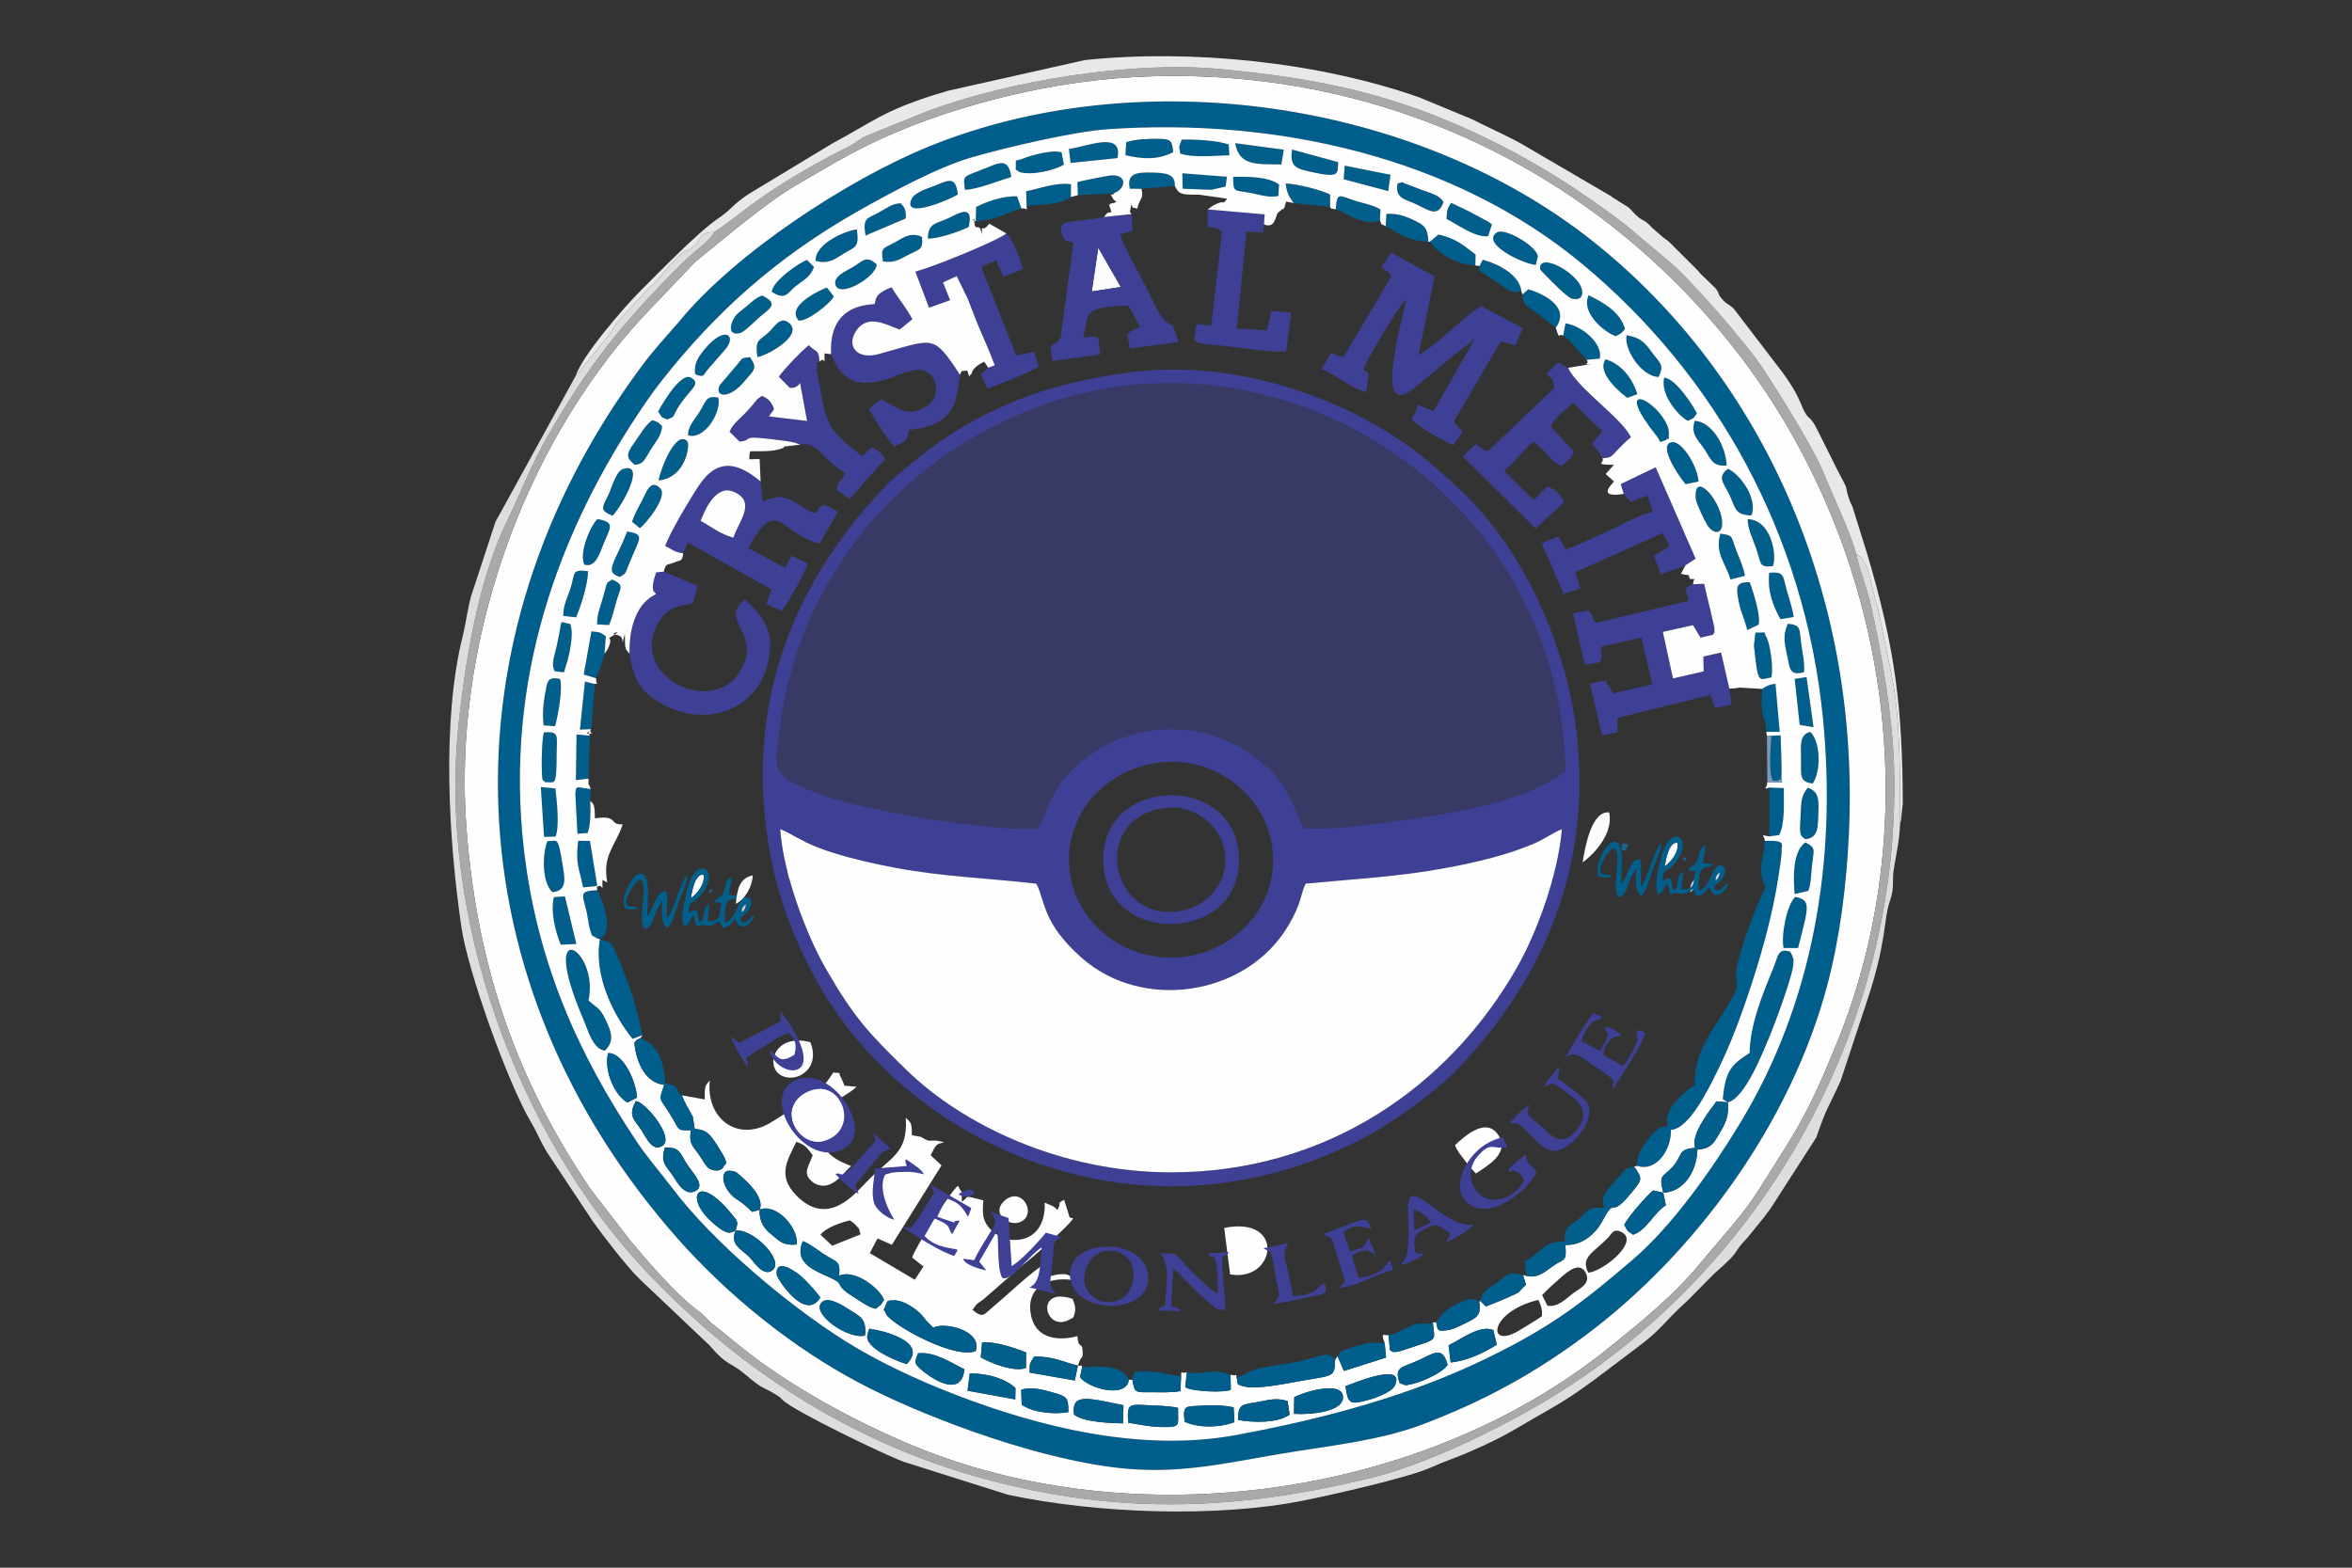 <?xml version="1.0" encoding="UTF-8"?>
<!DOCTYPE svg PUBLIC "-//W3C//DTD SVG 1.1//EN" "http://www.w3.org/Graphics/SVG/1.1/DTD/svg11.dtd">
<!-- Creator: CorelDRAW 2017 -->
<svg xmlns="http://www.w3.org/2000/svg" xml:space="preserve" width="50.8mm" height="33.867mm" version="1.1" style="shape-rendering:geometricPrecision; text-rendering:geometricPrecision; image-rendering:optimizeQuality; fill-rule:evenodd; clip-rule:evenodd"
viewBox="0 0 5079.98 3386.66"
 xmlns:xlink="http://www.w3.org/1999/xlink">
 <rect x="0" y="0" width="5079.98" height="3386.66" fill="#333333" stroke="none"/>
 <defs>
  <style type="text/css">
   <![CDATA[
    .fil0 {fill:none}
    .fil17 {fill:#FEFEFE}
    .fil3 {fill:#3E4095}
    .fil4 {fill:#005E8C}
    .fil2 {fill:#025F8B}
    .fil10 {fill:#045C8B}
    .fil16 {fill:#1A638E}
    .fil13 {fill:#769AB7}
    .fil7 {fill:darkgray}
    .fil14 {fill:#C7D2DD}
    .fil15 {fill:#D2D5DE}
    .fil8 {fill:#DDDDDD}
    .fil9 {fill:#E8E8E8}
    .fil11 {fill:#F5F6F6}
    .fil12 {fill:#FBFBFB}
    .fil1 {fill:#FCFCFC}
    .fil6 {fill:#FEFEFC}
    .fil5 {fill:#FEFEFE}
    .fil18 {fill:#3E4095;fill-opacity:0.502}
   ]]>
  </style>
 </defs>
 <g id="Capa_x0020_1">
  <rect class="fil0" x="-0" width="5079.99" height="3386.66"/>
  <g id="_2254190088224">
   <path class="fil1" d="M3418.19 1863.01c25.22,-18.09 66.95,-62.93 57.42,-107.98 -37.29,-3.83 -51.41,70.22 -57.42,107.98z"/>
   <path class="fil1" d="M1492.19 1940.35c11.92,-8.55 31.64,-29.74 27.14,-51.03 -17.62,-1.8 -24.29,33.19 -27.14,51.03z"/>
   <polygon class="fil1" points="2420.83,619.98 2372.1,535.21 2358.09,629.55 "/>
   <path class="fil2" d="M1602.37 1970.82c0.01,-7.48 -1,-7.51 5.26,-14.51l3.59 -2.87c-1.96,9.6 -2.59,11.39 -8.85,17.38zm-110.18 -30.47c2.85,-17.84 9.52,-52.83 27.14,-51.03 4.5,21.29 -15.22,42.48 -27.14,51.03zm-14.67 60.59c12.75,-3.48 11.4,-14.36 20.38,-23.8l6.28 23.36c11.32,-1.1 4.09,-2.62 14.18,-2.53 8.28,0.08 0.71,1.99 12.53,1.69 10,-0.25 14.95,-6.99 23.05,-9.84l6.9 15.01c12.76,-1.01 22.26,-11.85 26.41,-20.18 5.26,8.96 8.29,21.56 22.88,15.62 6.97,-2.84 19.35,-15.61 18.35,-21.17 -4.27,-1.29 -3,-0.11 -5.01,1.25 -0.1,0.07 -5.12,5.27 -6.22,6.27 -5.78,5.29 -7.45,6.93 -16.68,5 -2.18,-14.51 5.59,-10.71 14.35,-22.61 6.11,-8.31 10.25,-16.87 5.6,-27.78 -27.08,-16.74 -25.08,42.86 -54.81,52.11 -3.18,-69.74 18.62,-41.09 30.74,-57.19l-22.39 -3.22 6.8 -37.81c-14.97,3.98 -11.84,14.17 -16.72,28.28 -6.45,18.67 -15.16,12.4 -20.73,25.47 6.12,2.68 9,-2.43 14.87,3.05 -5.36,21.15 1.39,39.73 -30.01,38.2l3.31 -37.49c-18.94,11.28 -4.43,31.91 -20.95,39.78 -7.68,-14.76 3.41,-37.23 -23.62,-19.59 2.3,-35.43 8.63,-11.54 33,-47.74 34.35,-51.01 -19.67,-79.88 -37.71,3.11 -7.1,32.69 -11.75,56.74 -5.93,70.65 0.25,0.59 0.7,1.44 1.15,2.1z"/>
   <path class="fil2" d="M3115.76 1909.47c18.08,4.53 41.43,8.66 60.28,-1.48l-7.37 -4.49c-20.31,-6.33 -66.29,10.63 -36.97,-56.61 12.63,-28.94 32.89,-58.14 55.99,-69.64 6.8,7.99 7.69,6.85 11.6,21.67 15.18,57.56 -26.96,168.4 9.96,205.14 29.47,-2.99 40.08,-57.96 55.51,-94.1l21.54 -35.55c2.33,44.67 -9.07,108.18 25.37,123.02 21.69,-13.58 39.02,-84.54 50.06,-114.9 10.13,-27.86 44.4,-101.26 40.22,-123.38 -29.69,18.84 -66.12,174.43 -92.51,195.11 -3.39,-50.25 5.8,-100.34 -5.67,-124.48 -42.95,-2.84 -57.2,85.94 -84.12,115.64 -4.49,-43.32 23.98,-211.37 -40.49,-192.91 -30.78,8.82 -84.6,106.11 -63.4,156.96z"/>
   <path class="fil2" d="M1349.27 1962.31c8.55,2.14 19.58,4.09 28.49,-0.7l-3.48 -2.12c-9.6,-3 -31.33,5.02 -17.47,-26.75 5.96,-13.68 15.54,-27.48 26.46,-32.91 3.21,3.77 3.63,3.23 5.48,10.24 7.17,27.19 -12.74,79.58 4.71,96.94 13.92,-1.41 18.93,-27.39 26.23,-44.47l10.18 -16.8c1.1,21.11 -4.29,51.12 11.99,58.14 10.25,-6.42 18.44,-39.95 23.65,-54.3 4.79,-13.17 20.99,-47.86 19.01,-58.31 -14.03,8.91 -31.25,82.43 -43.72,92.2 -1.6,-23.74 2.74,-47.41 -2.68,-58.82 -20.29,-1.34 -27.03,40.61 -39.75,54.65 -2.12,-20.48 11.33,-99.89 -19.14,-91.17 -14.54,4.17 -39.98,50.15 -29.96,74.18z"/>
   <path class="fil2" d="M3218.98 482.15c-0.8,-0.58 -2.45,-1.98 -3.43,-2.67l-39.08 -21.01c-14.04,-6.97 -29.06,-14.45 -42.53,-20.39 -8.46,13.62 -8.43,14.96 -9.75,34.86 21.76,10.64 61.92,40.95 89.93,37.35l8.26 -25.37c-1.1,-0.96 -2.6,-2.18 -3.4,-2.77z"/>
   <path class="fil2" d="M1371.13 1004.34c20.43,-3.19 18.48,-8.13 36.16,-35.87 11.05,-17.33 20.7,-26.62 22.89,-47.47 -8.57,-9 -6.87,-8.59 -21.32,-13.24 -15.28,10.64 -24.24,28.5 -37.42,46.52 -20.26,27.7 -19.28,34.2 -0.31,50.06z"/>
   <path class="fil2" d="M2308.66 321.95l3.77 30.12 101.16 -10.52c12.43,-59.27 -64.07,-25.52 -104.93,-19.6z"/>
   <path class="fil2" d="M1196.18 1938.02c-7.5,32.94 3.92,76.32 15.03,102.77l33.68 -1.43 -24.72 -102.87 -23.99 1.53z"/>
   <path class="fil2" d="M3915.4 1692.5c17.91,-27.25 17.16,-89.54 -5.39,-111.32 -23.74,5.31 -20.36,29.11 -20.04,57.3 0.4,34.66 -4.87,51.41 25.43,54.02z"/>
   <path class="fil2" d="M1646.04 638.48c-15.52,5 -23.89,16.51 -48.52,35.12 -19.77,14.94 -31.07,54.97 1.91,45.65 9.24,-2.62 36.22,-30.7 47.49,-39.42 21.9,-16.95 30.88,-26.16 -0.88,-41.35z"/>
   <path class="fil2" d="M3873.96 1332.88c-1.05,-14.35 -10.55,-42.32 -14.95,-58.42 -8.73,-31.99 -4.83,-39.27 -37.67,-37.29 -4.16,39.21 7.25,69.97 24.14,100.48l28.48 -4.77z"/>
   <path class="fil2" d="M2084.11 410.06c28.01,-0.94 71.19,-19.29 100.19,-27.64 -5.99,-40.24 -23.31,-32.14 -52.1,-20.5 -55.53,22.45 -51.65,15 -48.09,48.14z"/>
   <path class="fil2" d="M2767.61 355.28l5.19 -31.94 -104.97 -14.05c8.65,51.14 50.15,44.69 99.78,45.99z"/>
   <path class="fil2" d="M3829.15 1223.05c9.31,-22.86 -3.32,-100.59 -54.48,-101.52 -0.05,20.21 11.29,43.33 18.23,62.91 11.49,32.39 4.97,42.12 36.25,38.61z"/>
   <path class="fil2" d="M3861.5 1347.4c-12.13,27.43 -6.6,43.27 -0.97,71.56 5.19,26.1 5.08,41.31 35.94,33.22 1.81,-20.66 -3.48,-41.05 -6.19,-62.09 -4.07,-31.55 0.29,-39.81 -28.78,-42.69z"/>
   <path class="fil2" d="M3687.26 1133.93c13.79,21.84 35.68,21.97 32.06,-10.56 -5.14,-46.13 -62.48,-108.54 -56.66,-45.51 0.89,9.65 18.77,46.84 24.6,56.07z"/>
   <path class="fil2" d="M2884.87 452.55c12.97,2.36 25.02,12.95 41.49,18.9 21.18,7.64 31.35,11.11 50.93,5.82 0.66,-0.18 2.15,-0.86 3.2,-1.35l1.15 -23.34c-15.91,-10.07 -36.74,-13 -55.07,-18.99 -35.32,-11.55 -38.63,-19.53 -41.7,18.96z"/>
   <path class="fil2" d="M1175.08 1807.94l24.89 -0.73c9.01,-22.74 2.39,-78.58 -0.3,-103.93l-31.58 -3.14 6.99 107.8z"/>
   <path class="fil2" d="M2328.03 421.6c23.4,-1.89 52.48,-1.68 78.3,-4.3 25.17,-9.75 28.95,-38.8 -4.12,-38.5 -7.71,0.07 -65.73,11.66 -75.24,14.5l1.06 28.3z"/>
   <path class="fil2" d="M1177.07 1690.03c20.39,-2.56 25.15,15.82 25.23,-62.34 0.04,-37.52 7.03,-48.43 -27.76,-45.42 -4.04,20.33 -3.63,35.79 -4.47,56.19 -0.12,2.89 -0.56,57.63 4.11,47.16 0.36,-0.79 1.85,2.99 2.89,4.41z"/>
   <path class="fil2" d="M1956.47 471.83c0.27,-19.93 -2.28,-22.9 -10.95,-32.72 -19.4,0.39 -31.01,11.5 -49.46,21.03 -23.79,12.3 -33.09,10.79 -26.58,48.69l86.99 -37z"/>
   <path class="fil2" d="M2794.07 438.71c7.4,0.66 76.53,7.85 78.85,8.45l-0.15 -26.92c-19.02,-10.14 -73.14,-23.37 -95.95,-23.81 2.8,23.33 8.53,29.45 17.25,42.28z"/>
   <polygon class="fil2" points="2902.05,387.24 2998.36,412.78 3003.29,377.58 2904.43,357.78 "/>
   <path class="fil2" d="M3768.86 1243.99c-3.34,-19.62 -10.87,-34.79 -18.75,-54.96 -11.74,-30.04 -4.81,-32.58 -34.43,-36.18 -11.96,43.21 10.55,61.39 21.98,99.03l31.2 -7.89z"/>
   <path class="fil2" d="M3779.34 1257.88c-30.87,-1.07 -30.43,10.32 -23.46,44.22 4.45,21.67 12.92,36.67 17.84,59.14l24.63 -11.92c5.1,-19.12 -12.45,-73.19 -19.01,-91.44z"/>
   <path class="fil2" d="M1198.64 1568.88c6.83,-21.36 17.48,-84.55 10.78,-102.3 -28.58,-5.38 -27.28,6.08 -32.77,36.1 -3.91,21.38 -4.96,41.64 -2.49,64.23l24.48 1.97z"/>
   <path class="fil2" d="M1244.26 1333.59c10.88,-24.77 25.75,-73.28 25.94,-99.83 -37.56,-4.01 -26.84,3.96 -38.5,38.49 -6.43,19.01 -15.45,35.76 -15.05,58.26l27.61 3.08z"/>
   <path class="fil2" d="M3645.88 909.08c14.45,-7.09 10.7,-3.97 19.14,-15.88 -2.35,-7.73 -45.2,-76.92 -70.64,-77.22 -9.5,40.57 37.55,88.18 51.5,93.1z"/>
   <path class="fil2" d="M3826.12 1463.32c4.54,-26.28 -4.03,-75.62 -10.76,-86.44 -8.99,-14.46 6.72,-9.66 -23.94,-10.23l-3.21 27.99c9.17,85.5 9.1,73.91 37.91,68.68z"/>
   <path class="fil2" d="M1338.79 1246.22c13.65,-7.39 11.4,-6.92 18.88,-25.51 24.72,-61.37 36.63,-65.21 -2.94,-72.72 -27.31,69.03 -50.5,87.86 -15.94,98.23z"/>
   <path class="fil2" d="M2004.04 515.41c21.22,0.71 66.86,-14.37 88.17,-25.1 10.8,-47.04 -16.34,-32.87 -40.64,-20.52 -27.71,14.07 -47.28,10.03 -47.53,45.62z"/>
   <path class="fil2" d="M3515.04 859.35l21.43 -7.88c-11.11,-35.4 -34.8,-64.97 -68.48,-75.35 -22.74,30.56 40.8,79.56 47.05,83.23z"/>
   <path class="fil2" d="M1381.91 1140.97c10.65,-6.82 61.87,-67.6 44.14,-86.05 -20.6,-21.42 -30.02,8.37 -37.99,23.94 -8.41,16.42 -17.24,30.04 -22.84,48.36l16.69 13.75z"/>
   <path class="fil2" d="M1422.52 1037.87c59.61,-5.73 68.31,-78.02 61.98,-84.56 -25.98,-26.83 -60.25,67.38 -61.98,84.56z"/>
   <path class="fil2" d="M1724.94 692.4c17.7,3.09 68.35,-36.32 75.98,-52.05l-14.73 -19.03c-4.48,0.35 -91.82,38.14 -61.25,71.08z"/>
   <path class="fil2" d="M1198.64 1450.38c26.31,1.68 16.66,7.19 24.44,-14.47 4.89,-13.64 18.31,-69.45 7.9,-88.55 -26.28,-1.82 -13.66,-18.87 -28.46,47.64 -5.34,24.03 -13.31,40.33 -3.88,55.38z"/>
   <path class="fil2" d="M3195.63 574.75c-3.18,13.96 3.37,12.2 12.81,18.47 10.49,6.99 14.71,9.38 22.98,15.01 19.73,13.4 31.67,27.86 54.54,20.79 -4.14,-34.41 -46.67,-57.91 -83.56,-67.87l-6.77 13.6z"/>
   <path class="fil2" d="M2465.35 408.03l71.9 -6.49c2.55,-27.92 -25.6,-28.18 -50.32,-28.75 -29.85,-0.69 -54.6,1.15 -46.63,34.94l25.05 0.3z"/>
   <path class="fil2" d="M1274.88 1730.13l1.11 -25.5 -28.84 -4.11c-4.09,8.51 -1.09,-8.27 -4.57,13.45l4.65 87.25 22.05 -1.75c6.7,-19.4 6.31,-45.34 5.6,-69.34z"/>
   <path class="fil2" d="M1315.27 1350.26c6.53,-13.04 11.65,-36.24 16.63,-53.06 8.37,-28.29 17.19,-33.06 -9.28,-45.25 -16.41,10.91 -8.06,-1.94 -22.62,46.67 -5.33,17.81 -10.43,29.2 -10.38,50.2l25.65 1.44z"/>
   <polygon class="fil2" points="3887.03,1565.98 3916.96,1570.9 3901.91,1462.72 3876.26,1466.58 "/>
   <path class="fil2" d="M1486.45 940.58c35.36,10.04 72.13,-50.09 65.15,-81.48 -28.03,-6.12 -26.86,9.43 -42.41,33.4 -8.84,13.63 -24.56,30.18 -22.74,48.08z"/>
   <polygon class="fil2" points="2647.21,402.98 2650,381.85 2553.76,374.34 2554.3,407.71 2578.58,408.66 2616.53,409.97 "/>
   <path class="fil2" d="M1271.08 1682.07c0.76,-27.43 1.49,-64.63 3,-92.89l-28.87 -2.61 -1.39 98.72 27.26 -3.22z"/>
   <polygon class="fil2" points="1276.8,1575.22 1284.85,1477.59 1263.32,1472.53 1252.55,1576.16 "/>
   <path class="fil3" d="M1359.67 1412.04c8.89,60.69 28.31,85.52 70.05,108.46 101.26,55.64 210.45,8.49 230.32,-94.63 13.72,-71.16 -18.48,-98.31 -50.67,-131.27 -55.38,42.99 25.05,68.05 -1.96,138.06 -45.78,118.68 -230.1,45.8 -195.26,-66.29 7.98,-25.68 22.54,-43.54 43.91,-52.93 40.41,-17.77 37.57,9.48 50.42,-47.55l-72.74 -31.05 -16.46 1.7c-14.43,39.48 -3.06,43.53 -3.04,43.46 0.31,-0.9 1.76,2.46 2.46,3.8 -39.05,17.29 -58.46,68.08 -57.03,128.24z"/>
   <path class="fil3" d="M2984.2 576.14c12.88,14.52 11.69,4.43 20.26,21.98l-102.99 173.5c-15.52,-3.38 -12.7,-4.6 -26.42,-9.49l-20.57 35.42c33.48,11.65 66.85,44.55 96.04,49.58l5.94 -39.57c-1.15,-1.02 -5.04,-4.17 -6.11,-5.06 -0.78,-0.66 -2.43,-1.96 -3.07,-2.49 -0.64,-0.52 -2.14,-1.54 -3.09,-2.45 11.38,-26.27 77.63,-137.66 92.89,-151.54 -5.88,39.9 -77.94,277.24 24.14,186.78l82.52 -68.41c15.84,-12.93 34.39,-24.53 42.56,-33.74l-90.1 157.86 -33.34 -14.37c-5.48,18.56 -6.2,16.29 -14.4,31.23 16.97,17.49 63.74,44.86 90.72,56.35l19.72 -29.4 -19.23 -21.56 102.34 -173.92 30.51 9.27 16.7 -37.03 -90.19 -48.08c-43.33,27.62 -99.5,88.31 -135.4,106.1l34.98 -169.95 -93.85 -51.56 -20.56 30.55z"/>
   <path class="fil3" d="M3735.17 1487.54l-17.91 -77.87 -38.26 8.64 0.74 32.11 -66.32 15.2 -21.87 -100.51 65.11 -14.55 16.21 27.03 26.91 -6.25c4.13,-8.88 3.28,1.92 2.87,-16.17l-8.84 -38.93c-4.21,-17.41 -8.47,-33.64 -13.13,-55.08l-23.99 1.05c-22.41,10.53 -15.02,5.88 -9.86,35.73l-200.27 47.78c-13.41,-16.21 -1.03,-11.95 -16.3,-27.56l-32.67 7.19 25.13 110.38 32.82 -4.88c7.12,-19.81 2.6,-11.69 2.12,-33.7l87.75 -20.11 23.14 101.26 -84.25 19.44 -12.16 -19.98c-0.57,-1.05 -1.59,-2.97 -2.06,-3.84 -0.48,-0.89 -1.21,-2.74 -2.09,-3.94l-33.74 7.27 25.9 111.48 33.53 -6.66 -0.04 -31.21 200.33 -49.51 10.87 27.99 35.22 -6.98 -4.89 -34.82z"/>
   <path class="fil3" d="M1513.28 1125.21c10.13,-26.04 33.49,-79.54 72.19,-62.51 49.75,21.89 8.55,65.84 -1.54,98.89 -29.48,-8.44 -46.27,-23.01 -70.65,-36.38zm-37.78 70.08l10.18 -23.34 181 101.45 -12.16 31.36 33.99 14.82c14.63,-19.01 50.98,-82.65 55.64,-102.78l-34.84 -16.51 -13.62 26.52 -79.65 -42.78c64.01,-116.01 66.93,-31.1 153.98,-9.55l39.98 -69.19 -28.79 -14.97c-18.49,7.58 -6.46,5.36 -21.97,18.7 -47.33,-20.39 -58.23,-51.47 -112.03,-25.21l-4.34 -43.73c-46.22,-38.42 -91.25,-54.25 -133.52,8.99 -17.25,25.81 -63.84,103.66 -72.71,130.59 18.38,7.96 16.35,12.44 38.86,15.63z"/>
   <path class="fil3" d="M2358.09 629.55l14.01 -94.34 48.73 84.77 -62.74 9.57zm26.46 -160.84c-75.06,14.68 -104.15,2.54 -89.74,40.57 4.72,12.46 9.22,10.05 18.98,13.74 1.53,0.58 3.2,1.02 4.64,1.54l-27.85 205.91c-7.45,12.82 -13.53,10.15 -21.92,18.58l4.77 30.46 103.15 -13.91 -4.13 -34.14c-13.04,-7.69 -10.99,-3.9 -32.32,-1.91 10.93,-56.42 -0.51,-65.63 97,-69.67l24.98 45.79c-10.34,7.14 -18.98,7.02 -27.15,16.43l5.09 30.82 105.96 -14.13 -12.92 -35.58c-27.97,-10.58 -35.19,-40.12 -61.31,-89.77 -13.16,-25.03 -46.18,-85.07 -53.18,-106.96l27.79 -8.31 -2.6 -35.62 -59.24 6.16z"/>
   <path class="fil3" d="M3460.76 990.16c21.36,-1.53 19.65,-4.76 34.48,-19.81 9.97,-10.11 16.88,-17.61 27.27,-25.53 -18.91,-41.43 -112.44,-103.03 -135.6,-149.84l-21.33 -12.08 -25.18 25.02c14.65,16.18 11.51,4.78 16.96,29.83l-143.45 136.89c-18.56,-4.84 -10.61,-5.32 -26.22,-15.4l-28.46 26.59 157.57 156.14 61.27 -57.65c-9.21,-17.07 -17.78,-26.44 -35.81,-33.45l-29.73 29.53 -63.65 -62.51 62.17 -64.01c23.74,14.47 37.01,41.97 61.46,53.04 13.62,-11.34 19.35,-15.09 27.15,-31.47l-50.74 -54.22c9.27,-18.58 34.5,-37.95 48.81,-51.46l62.76 61.45 -21.98 27.62c9.41,13.81 5.9,5.96 13.8,16.24l8.45 15.08z"/>
   <path class="fil3" d="M1795.01 765.2c44.53,114.51 141.89,35.45 186.48,33.4 39.41,-1.81 55.6,52.26 22.55,76.66 -43.62,32.2 -71.53,0.85 -101.25,-12.82l-25.99 20.34c8.49,18.6 41.29,68.45 54.93,81.53 37.37,-16.23 24.02,-17.5 32.35,-36.06 103.61,-8.1 102.07,-70.34 109.38,-118.89 -0.93,-1.13 -1.96,-2.76 -2.51,-3.59 -56.31,-84.98 -53.84,-73.59 -172.82,-40.95 -47.92,13.15 -70.33,-17.67 -49.2,-49.75 24.38,-37.01 62.52,-15.11 94.05,-3l27.65 -22.31c-13.88,-26.67 -30.22,-44.17 -44.87,-69.12 -40.61,15.29 -32.3,28.05 -37.15,36.41 -64.55,2.93 -97,39.07 -93.6,108.15z"/>
   <path class="fil3" d="M1728.44 960.51c38.13,-7.29 42.87,27.85 96.44,61.5 -10.58,24.77 -11.89,9.41 -18.67,36.05l28.88 19.57 76.53 -86.01c-8.97,-15.04 -13.73,-16.99 -29.05,-25.65l-20.01 20.1c-77.13,-61.74 -75.42,-60.73 -96.49,-175.07 -0.9,-4.84 -2.52,-12.46 -1.77,-18.16 1.76,-13.29 -4.24,-8.8 6.01,-11.48 -3.33,-28.56 -4.22,-16.95 -23.5,-35.51 -18.44,14.99 -49.59,47.74 -64.7,67.89l23.85 24.29c0.79,0.08 2.41,0.06 3.24,-0.03 0.86,-0.1 12.05,0.35 18.82,-10.61l15.14 82.01 -82.18 -9.86c9.71,-16.78 14.47,-10.84 6.39,-25.91 -6.28,-11.72 -13.37,-14.03 -21.33,-18.49 -13.66,8.75 -9.1,6.01 -20.2,19.35 -26.35,31.69 -40.54,36.28 -50.17,58.13l21.86 21.41c36.12,-3.43 -11.63,-16.41 99.55,-1.36 1.92,0.27 13.77,2.15 18.24,3.27l13.12 4.57z"/>
   <path class="fil3" d="M3507.05 1067.06l14.85 17.33 36.35 -14.01 11.54 35.31c-34.06,7.52 -62.76,27.06 -93.41,40.07 -32.14,13.64 -63.2,30.57 -94.63,41.18l-15.71 -27.86 -36.49 14.11 47.79 109.58 35.91 -11.16 -10.49 -35.93 188.55 -84.07 14.56 28.63 -33.9 20.39 15.3 39.76 52.97 -18.98 22.1 -14.46 -86.29 -197.46 -75.47 36.25 6.47 21.32z"/>
   <path class="fil3" d="M2134.46 794.35l-15.98 14 13.89 30.54c18.65,-4.52 96.8,-37.06 110.99,-46.72l-10.22 -32.41 -38.13 8.46 -75.31 -191.27 31.84 -14.95 15.79 35.68 42.67 -16.41c-9.02,-24.89 -18.88,-60.36 -36.45,-77.07 -17.44,15.68 -164.66,75.21 -196.52,82.52l29.5 78.12 45.58 -16.29 -15.3 -38.54 29.68 -13.37 23.36 47.93c6.98,17.37 11.96,31.25 17.99,46.52 12.57,31.82 28.74,64.77 40.62,98.08l-14 5.18z"/>
   <path class="fil3" d="M2730.02 484.89l1.47 -21.72 -122.93 -10.81 0.14 38.5c15.79,0.97 18.92,-0.29 30.54,10.23l-23.02 202.1 -31.68 -3.05c-5.8,47.09 -19.74,38.25 71.1,48.45 32.78,3.68 92.22,13.18 122.38,10.57l10.95 -84.03 -43.23 -3.33 -9.12 41.9 -65.42 -3.92 20.97 -209.92 35.48 2.6 2.37 -17.57z"/>
   <path class="fil4" d="M2392.63 279.11c365.16,-25.05 747.49,60.05 1026.47,292.46 285.75,238.05 478.9,581.77 518.18,979.75 30.85,312.41 -22.48,616.64 -178.34,874.12 -59.58,98.41 -146.5,222.37 -232.37,295.73 -107.97,92.23 -172.96,143.77 -315.14,212.99 -163.88,79.79 -345.73,129.63 -541.01,165.8 -208.47,38.62 -430.49,-19.32 -604.55,-86.16 -86.31,-33.15 -170.32,-72.8 -239.57,-116.29 -124.2,-77.99 -287.21,-215 -374.75,-331.53 -26.69,-35.52 -51.39,-62.39 -77.01,-100.77 -124.6,-186.66 -215.4,-386.1 -243.38,-633.99 -40.41,-357.96 70.26,-679.59 263.44,-961.62 12.55,-18.32 23.2,-32.79 36.57,-49.71 112.79,-142.68 244.1,-263.65 426.21,-366.11 64.73,-36.41 167.09,-92.43 241.56,-113.88 72.17,-20.79 218.48,-55.63 293.69,-60.79zm1600.8 1521.07c24.21,-517.91 -187.38,-988.04 -551.88,-1278.05 -385.19,-306.49 -980.08,-390.9 -1435.49,-205.56 -174.81,71.14 -419.47,231.26 -538.85,377.7l-42.77 48.81c-17.37,20.42 -26.13,31.22 -40.72,50.91 -437.18,590.17 -408.6,1330.11 80.92,1882.93 98.7,111.46 242.94,236.04 411.95,321.3 137.34,69.28 378.42,159.22 557.13,174.68 121.15,10.47 218.01,-12.98 331.98,-32.18 101.35,-17.07 211.94,-27.93 303.74,-62.51 135.65,-51.09 245.11,-111.42 355.85,-194.11 232.74,-173.81 442.97,-455.15 522.55,-760.25 26.63,-102.08 40.38,-212.41 45.59,-323.67z"/>
   <path class="fil4" d="M3535.67 2518.63c43.59,14.22 75.37,-37.99 73.18,-77.71 40.09,-2.11 82.48,-90.85 99.64,-125.56 25.17,-50.94 44.76,-100.93 63.8,-156.73 29.44,-86.22 56.24,-179.32 69.95,-271.11 1.46,-9.79 6.51,-42.54 5.83,-50.11 -1.1,-12.07 11.9,-22.92 -36.92,-20.75 1.61,25.36 -10.92,44.33 -6.33,73.75 6.3,40.42 17.55,2.72 -8.99,65.03 -14.3,33.57 -37.11,96.27 -44.58,133.81 -6.38,32.08 9.25,32.59 -9.31,65.59 -39.25,69.8 -83.48,111.02 -81.41,188.61 -19.3,13.59 -70.77,53.07 -57.47,87.41 -17.81,8.29 -13.15,0.55 -26.11,11.52 -17.29,14.63 -44.03,51.35 -41.28,76.25z"/>
   <path class="fil4" d="M3731.84 2381.31c36.96,-8.41 76.19,-109.01 91.31,-145.1 9.26,-22.12 50.17,-131.25 50.48,-155.75 0.18,-13.46 -0.27,-6.31 -2.28,-14.97l-4.46 -9.26c-27.25,-9.78 -26.55,10.35 -37.04,35.79 -22.84,55.43 -50.21,121.89 -50.88,182.51 -41.69,26.93 -51.88,39.49 -58.17,99.88l11.04 6.9z"/>
   <path class="fil4" d="M1387.27 2236.47c-9.34,-43.6 -14.95,-70.06 -31.01,-114.15 -7.08,-19.45 -12.92,-34.38 -21.69,-53.61 -14.56,-31.89 -7.36,-30.66 -38.87,-39.78 -14.2,79.39 30.46,166.25 70.55,215.36l21.02 -7.82z"/>
   <path class="fil4" d="M1306.45 2269.72c20.74,-20.27 14.83,-39.95 1.53,-66.92 -13.28,-26.94 -15,-21.93 -37.04,-41.46 24.96,-110.15 -112.07,-194.47 -10.88,40.82 9.67,22.5 20.35,64.47 46.39,67.56z"/>
   <path class="fil4" d="M3883.58 2047.97c22.76,-89.99 29.07,-102.93 -5.91,-110.45 -18.61,16.28 -31.2,84.73 -25.35,110.34l31.26 0.11z"/>
   <path class="fil4" d="M1182.19 1817.04c-11.05,29.5 -11.95,88.91 11.06,110.31 33.03,-3.08 26.54,-30.61 21.3,-62.51 -9.98,-60.88 -10.36,-47.11 -32.36,-47.8z"/>
   <path class="fil4" d="M1290.25 2027.42c19.19,2.55 23.45,-24.95 19.63,-46.72 -3.93,-22.45 -12.1,-42.46 -19.63,-57.8 -42.6,2.33 -31.45,8.64 -22.51,50.61 1.66,7.85 3.89,25.6 5.74,31.63 6.9,22.64 2.02,12.62 16.77,22.28z"/>
   <path class="fil4" d="M3232.97 502.25c-34.62,22.75 51.31,66.27 84.25,70.22 0.06,-0.24 4.21,-18.28 4.2,-18.44 -0.42,-20.8 -71.04,-63.22 -88.45,-51.78z"/>
   <path class="fil4" d="M3737.03 1072.8c11.82,26.38 11.02,39.77 45.77,40.57 14.99,-38.1 -27.93,-92.01 -50.68,-100.55 -25.16,18.93 -8.59,29.81 4.91,59.98z"/>
   <path class="fil4" d="M2432.57 307.04l-1.9 28.3c36.53,8.2 68.89,11.09 103.39,-6.74 -2.72,-26.25 -5.09,-28.68 -35.89,-28.8 -20.92,-0.08 -46.39,1.09 -65.6,7.24z"/>
   <path class="fil4" d="M3489.55 726.26c11.76,-5.49 12.62,-6.87 20.29,-15.32 -9.74,-35.81 -43.98,-56.24 -78.72,-73.14 -16.85,38.35 33.62,79.34 58.43,88.46z"/>
   <path class="fil4" d="M3417.47 631.93c0.49,-38.77 -96.47,-91.15 -90.99,-49.98 0.22,1.65 57.25,60.68 68.21,63.18 15.24,3.48 22.63,-1.38 22.78,-13.2z"/>
   <path class="fil4" d="M3899.23 1812.87c28.6,-2.98 26.96,-26.1 28.18,-55.74 1.24,-30.28 0.93,-46.98 -22.79,-55.56 -14.06,16.36 -14.16,30.6 -15.39,55.34 -2.46,49.35 -2.81,46.27 10,55.96z"/>
   <path class="fil4" d="M2068.73 420.24c-4.29,-37.63 -16.23,-33.41 -48.53,-19.5 -13.44,5.79 -44.29,13.29 -51.65,29.98 -20.14,45.67 88.59,-2.39 100.18,-10.48z"/>
   <path class="fil4" d="M2193.82 366.33l8.58 5.33c23.89,7.82 75.35,-3.06 95.42,-16.11l-4.92 -26.25c-17.74,-6.57 -63.35,5.12 -83.15,13.27 -20.84,8.57 -14.37,-4.7 -15.93,23.76z"/>
   <path class="fil4" d="M3905.55 1924.66c5.8,-13.64 6.37,-38.21 8.35,-57.03 3.41,-32.38 9.33,-35.62 -14.67,-47.81 -27.48,19.16 -26.4,77.65 -22.97,111.49l29.29 -6.65z"/>
   <path class="fil4" d="M3682.14 971.59c13.1,20.01 16.83,37.28 47.22,33.8 -2,-42.57 -31.57,-94.22 -69.12,-96.33 -9.2,30.5 7.54,40.59 21.9,62.53z"/>
   <path class="fil4" d="M1761.62 563.58c28.61,7.55 41.29,-3.83 60.57,-15.61 25.59,-15.63 33.77,-12.23 28.61,-52.24 -21.73,1.48 -90.77,29.68 -89.18,67.85z"/>
   <path class="fil4" d="M3566.15 758.74c-13.02,-17.98 -23.73,-29.75 -52.88,-34.57 -6.32,30.03 31.7,88.96 68.98,90.18 13.36,-27.22 2.99,-29.26 -16.1,-55.61z"/>
   <path class="fil4" d="M2217.32 444.55c18.87,-1.56 38.02,-1.58 57.21,-5.2 24.83,-4.7 24.73,-5 38.38,-13.75l0.33 -27.46c-31.72,-4.98 -66.98,9.2 -96.95,15.01l1.03 31.4z"/>
   <path class="fil4" d="M1262.14 1219.67c24.24,7.64 33.08,-24.08 42.37,-46.94 13.46,-33.11 25.32,-44.58 -14.24,-51.44 -16.55,16.84 -40.01,74.09 -28.13,98.38z"/>
   <path class="fil4" d="M1323.21 1114.1c22.4,-24 72.27,-115.84 23,-101.14 -15.9,4.74 -24.22,39.63 -32.3,56.22 -13.01,26.73 -20.05,33.63 9.3,44.92z"/>
   <path class="fil4" d="M3609.45 955.41c-29.14,7.8 19.65,77.63 31.09,90.53l28.09 -5.72c-2.24,-34.35 -37.47,-90.61 -59.18,-84.81z"/>
   <path class="fil4" d="M3088.54 521.93c20.44,27.43 52.62,47.61 97.98,51.49l0.45 -23.49c-23.55,-17.85 -40.56,-34.59 -80.13,-43.22 -7.88,6.42 -12.46,10.49 -18.3,15.22z"/>
   <path class="fil4" d="M2890.18 350.27l-99.41 -27.28c-6.26,38.25 10.48,41.55 41.67,48.53 63.73,14.27 56,2.8 57.74,-21.25z"/>
   <path class="fil4" d="M2992.75 488.78c28.17,14.41 44.28,30.78 92.56,33.85 -1.97,-32.5 -9.52,-36.25 -33.23,-47.66 -18.28,-8.8 -34.4,-13.99 -57.55,-12.93l-1.78 26.74z"/>
   <path class="fil4" d="M3288.28 636.05c2.31,27.03 9.57,23.32 31.27,40.43 13.32,10.52 23.1,18.03 40.65,31.44 34.49,-46.83 -33.98,-76 -59.31,-82.86l-12.61 10.99z"/>
   <path class="fil4" d="M2549.11 331.81c28.49,9.56 74.81,4.45 106.13,3.56l-1.29 -22.96c-21.15,-8.96 -76.4,-11.79 -101.66,-10.74 -6.07,19.04 -6.45,9.14 -3.18,30.14z"/>
   <path class="fil4" d="M2107.53 478.34c56.71,-6.43 65.19,-18.92 98.5,-28.11l-9.29 -26.27c-29.4,-0.75 -63.61,10.45 -88.49,23.2l-0.72 31.18z"/>
   <path class="fil4" d="M3041 398.88c-20.46,-7.01 -4.04,-6.34 -22.47,-2.57 -6.24,33.8 17.26,33.34 44.08,46.79 26.51,13.28 44.09,25.54 55.21,-6.69 -9.88,-15.92 -25.83,-17.97 -49.18,-27.02 -8.8,-3.41 -18.47,-7.37 -27.64,-10.51z"/>
   <path class="fil4" d="M3376.3 725.2l5.41 3.44c3.39,2.7 4.33,3.36 8.01,6.83l37.11 41.81 28.44 -2.56c7.32,-33.36 -39.88,-71.48 -74.1,-76.2l-4.87 26.68z"/>
   <path class="fil4" d="M2762.67 398.67c-23.8,-17.42 -65.77,-17.17 -99.27,-16.49 0.61,35.29 1.19,27.58 38.02,34.68 20.28,3.91 37.25,10.61 59.54,6.64l1.71 -24.83z"/>
   <path class="fil4" d="M1635.85 771.3c17.7,-1.57 97.48,-44.42 70.51,-71.71 -20.25,-20.48 -34.48,8.05 -47.19,19.4 -19.55,17.45 -28.89,14.16 -23.32,52.31z"/>
   <path class="fil4" d="M1441.2 905.99c16.77,-6.21 10.57,-3.76 21.33,-22.34 24.08,-41.57 55.05,-53.39 29.91,-67.87 -24.37,-14.05 -71.12,73.37 -71.14,73.42 10.68,13.82 2.32,9.87 19.9,16.79z"/>
   <path class="fil4" d="M1666.84 630.46c30.93,19.1 32.93,2.81 52.48,-12.85 16.05,-12.86 30.83,-18.44 38.86,-40.83l-15.22 -15.23c-13.91,4.48 -73.32,43.78 -76.12,68.91z"/>
   <path class="fil4" d="M1287.34 1465.09c2.34,-8.48 -0.41,0.09 3.67,-9.75 2.37,-5.71 3.26,-6.69 6.22,-14.67 3.69,-9.98 5.7,-19.12 8.5,-28.63l2.71 -37.7c-13.67,-9.3 -11.04,-8.1 -31.02,-10.38l-16.68 93.36 26.6 7.77z"/>
   <path class="fil4" d="M1284.85 1914.65l5.52 1.21 -16.21 -99.37 -25.4 -0.14c-6.4,51.99 2.44,57.81 10.53,100.7l25.56 -2.4z"/>
   <path class="fil4" d="M1893.6 571.17c-23.19,-20.65 -28.94,-7.55 -52.53,6.34 -14.4,8.48 -40.33,19.15 -36.93,36.43 6.35,32.37 87.95,-14.38 89.46,-42.77z"/>
   <path class="fil4" d="M1907.09 564.72c22.89,3.8 34.52,-3.47 53.16,-13.32 25.51,-13.47 34.07,-10.58 31.15,-39.53 -23.99,-10.77 -38.5,0.25 -55.18,9.78 -28.83,16.46 -34.5,10.73 -29.13,43.07z"/>
   <path class="fil4" d="M3805.76 1488.33c0.62,16.51 -2.3,29.32 0.27,47.89 3.08,22.38 9.06,23.03 8.87,44.82l29.02 0 -9.14 -103.96c-15.13,1.97 -19.17,5.2 -29.02,11.25z"/>
   <path class="fil4" d="M1504.67 810.12c17.76,4.53 12.66,1.49 23.74,-11.46l40.39 -46.57c21.85,-29.58 -5.05,-48.04 -46.86,2.24 -9.84,11.84 -20.97,27.01 -20.94,43.02 0.04,22.1 0.26,5.25 3.67,12.77z"/>
   <path class="fil4" d="M1619.5 771.55c-20.48,2.11 -14.88,1.88 -26.89,15.66l-37.46 44.08c-14.1,24.89 18.33,35.3 55.08,-10.23 16.29,-20.18 28.11,-24.53 9.27,-49.51z"/>
   <path class="fil4" d="M3821.22 1807.01l21.78 -3.13c12.45,-24.83 9.69,-70.13 9.78,-101.36l-31.41 -1.14c1.68,23.44 -0.17,77.34 -0.15,105.63z"/>
   <path class="fil4" d="M3577.77 941.49c13.53,16.96 0.3,14.96 20.57,9.22 6.18,-9.13 6.35,9.87 6.03,-18.26 -0.14,-12.66 -12.86,-31.73 -20.39,-40.54 -36.2,-42.35 -85.37,-49.71 -6.21,49.58z"/>
   <path class="fil4" d="M3845.9 1588.48l-19.98 1.06c-1.26,28.04 -6.89,76.53 3.23,97l10.78 0.17c7.6,-9.2 5.03,11.89 7.29,-20.87 0.43,-6.3 -0.49,-20.12 -0.53,-27.36 -0.11,-16.96 0.01,-33 -0.79,-50z"/>
   <path class="fil5" d="M2664.49 3040.07l1.63 32.18c-33.59,12.73 -80.24,12.33 -107.36,-1.03 -5.27,-37.8 3.92,-32.53 38.02,-34.62 28.28,-1.74 42.48,-1.06 67.71,3.47zm-120.01 1.34c-0.88,37.67 8.35,42.27 -35.63,41.39 -27.96,-0.55 -48.64,-5.68 -72.17,-9.35 -2.57,-40.06 1.3,-40.18 39.33,-37.98 22.25,1.29 47.06,1.01 68.47,5.94zm129.51 26.11c-0.15,-34.64 8.68,-32.97 39.56,-38.24 25.37,-4.33 39.82,-10.64 67.46,-2.84l4.41 29.52c-25.86,19.26 -80.79,17.21 -111.43,11.56zm-354.11 -11.38c-6.56,-46.92 28.17,-36.66 106.68,-20.42l-1.07 39.18c-31.15,-0.79 -83.35,-2.58 -105.61,-18.76zm-113.06 -21.56l-1.25 -32.25c19.9,-7.05 44.22,-1.06 66.05,5.19 32.05,9.16 36.44,9.99 35.81,43.05 -31.94,6.02 -78.62,0.16 -100.61,-15.99zm588.03 19.69l0.48 -35.94c25.28,-13.18 99.32,-33.65 105,-3.96 6.88,35.93 -71.72,42.35 -105.48,39.9zm-700.21 -87.39c38.68,-0.01 77.24,11.29 98.66,31.77l-0.48 24.41 -103.1 -18.68 4.92 -37.5zm811.45 27.58c14.62,-5.22 130.98,-54.42 106.56,-1.1 -6.23,13.61 -40.48,26.42 -56.94,30.84 -39.76,10.66 -44.23,9.84 -49.62,-29.74zm-577.87 -44.42l-6.9 32.24 -97.41 -17.16c-0.61,-19.68 0.45,-20.01 9.68,-34.72 45.46,0 62.04,12.28 94.63,19.64zm695.07 38.57c-13.55,-38.01 4.74,-32.85 45.02,-52.16 30.9,-14.81 47.62,-27.46 58.42,11.89 -12.59,19.81 -68.37,42.25 -85.09,42.88 -31.59,1.2 22.04,2.55 -9.31,-0.52l-9.04 -2.09zm-1040.62 -65.01c36.09,-4.68 75.84,22.81 100.43,34.44 -7.45,69.61 -83.61,10.28 -95.57,-1.21 -12.95,-12.44 -12.59,-12.68 -4.86,-33.23zm135.64 8.56l2.85 -32.31c28.66,-2.42 72.11,12.66 95.16,21.75l-0.37 33.51c-23.71,9.97 -76.91,-10.32 -97.64,-22.95zm1014.89 11.29l-4.51 -37.2c29.69,-14.47 67.2,-44.41 96.65,-33.16l7.47 31.82c-28.08,17.83 -63.5,34.49 -99.61,38.54zm-1174.82 3.36c-19.16,-5.09 -91.44,-34.61 -85,-62.3 5.36,-23.05 4.2,-10.72 14.94,-12.3 0.02,0 122.55,21.77 70.06,74.6zm1364.28 -138.74c4.89,11.53 8.85,17.36 7.57,35.31 -10.87,8.17 -31.43,19.71 -46.02,29 -73.46,46.76 -70.92,-37.91 38.45,-64.31zm-1413.82 21.67c9.92,-21.27 3.53,-20 21.88,-20.66 19.58,-0.7 46.73,17.14 59.96,31.61 5.07,5.55 5.06,6.54 9.58,11.87l15.5 15.7c23.99,-13.48 107.02,6.26 91.41,50.6 -40.17,15.64 -145.62,-38.29 -180.95,-67.31 -16.57,-13.61 -10.18,-12.81 -17.38,-21.81zm-40.51 55.45c-36.01,8.72 -111.16,-43.53 -95.82,-68.93 12.02,-19.92 49.44,5.18 59.01,11.21 26.13,16.44 40.6,20.51 36.81,57.72zm1473.73 -64.71l-11.35 -22.71c9.6,-10.67 30.57,-29.37 43.27,-40.36 13.62,-11.8 40.72,-34.45 52.49,-4.14 8.4,21.63 -17.97,31.96 -30.72,42.05 -16.08,12.73 -32.33,29.36 -53.69,25.16zm-1570.29 -17.69c-32.04,54.3 -93.74,-40.58 -94.31,-49.62 -2.28,-36.05 37.27,-8.6 49.36,1.12 14.26,11.46 34.97,34.72 44.95,48.5zm-37.59 -121.65c15.21,6.06 30.24,18.16 44.01,27.37 28.95,19.37 37.15,12.85 34.27,47.44 34.17,-15.52 89.37,29.13 96.75,52.23 -8.63,14.65 -3.47,6.75 -17.49,19.11 -16.65,-3.36 -32.62,-15.83 -49.51,-26.48 -42.5,-26.79 -16.58,-24.65 -43.77,-38.19 -30.09,-15 -86.99,-30.1 -64.26,-81.48zm1696.35 68.29c-17.79,-34.18 11.69,-43.27 42.98,-76.09 7.97,-8.35 11.01,-20.22 27.99,-12.12 41.84,19.93 -38.19,85.07 -70.97,88.21zm-1842.24 -90.58c35.57,-6.9 106.69,63.12 80.44,84.89 -19.71,16.35 -40.94,-18.76 -49.48,-27.44 -18.32,-18.65 -42.68,-26.3 -30.96,-57.45zm209.23 32.31l-25.46 -23.88c12.39,-15.52 43.02,-25.95 63.76,-30.91 2.06,1.63 8.34,5.63 10.79,8.38 15.93,17.92 5.09,2.78 12.23,21.8l-61.32 24.61zm-156.88 -77.8c32.77,-15.32 83.69,35.55 80.37,75.1 -30,2.78 -36.38,-6.86 -53.45,-20.43 -15.31,-12.18 -27.85,-26.38 -26.92,-54.67zm1951.74 -36.81l5.57 27.12c-26.88,17.19 -41.1,53.92 -70.66,63.68 -16.21,-12.09 -8.66,-3.19 -19.08,-20.88 4.43,-13.49 47.8,-62.73 62.2,-74.81l21.97 4.89zm-2003.79 82.15c-1.33,0.67 -3.48,-0.03 -4.2,1.56 -0.7,1.54 -3.24,1.16 -4.21,1.21 0,0 -8.47,11.05 -47.21,-25.9 -53.83,-51.35 -25.19,-102.95 48.86,-10.99 11.35,14.09 13.3,14.67 6.76,34.12zm52.05 -45.34l-16.09 4.68c-26.71,-26.38 -32.6,-24.68 -43.74,-35.66 -24.2,-23.88 -23.47,-55.21 -4.81,-53.23l7.99 0.88c7.86,2.39 7.98,3.83 13.47,8.41 19.44,16.26 54.31,50.47 43.18,74.92zm-204.55 -134.46c33.53,-1.24 32.35,12.94 48.79,37.61 12.36,18.55 39.02,44.7 17.6,56.19 -23.08,12.37 -39.3,-17.49 -48.05,-31 -15.77,-24.36 -28.94,-28.55 -18.34,-62.8zm2156.29 97.65c-10.39,-41.03 -0.98,-32.43 19.84,-55.39 22.72,-25.05 10.9,-39.57 48.93,-41.35 -8.96,-27.79 25,-72.07 46.16,-100.72l24.53 2.22c2.72,28.01 -4.28,44.21 -16.74,64.94 -12.97,21.57 -17.65,35.08 -48.89,37.07 -1.37,47.84 -29.92,91.74 -73.83,93.23zm-2218.95 -197.8c20.45,1.32 83.56,78.68 57.93,96.16 -22.16,15.11 -36.06,-18.17 -45.2,-32.21 -15.62,-23.96 -31.07,-31.51 -12.73,-63.95zm-60.16 -103.69c33.41,-1.18 60.85,62.07 62.69,96.02l-20.63 10.68c-25.74,-13.52 -51.7,-66.58 -42.06,-106.7zm2418.57 106.25l-11.04 -6.9c6.29,-60.39 16.48,-72.95 58.17,-99.88 0.67,-60.62 28.04,-127.08 50.88,-182.51 10.49,-25.44 9.79,-45.57 37.04,-35.79l4.46 9.26c2.01,8.66 2.46,1.51 2.28,14.97 -0.31,24.5 -41.22,133.63 -50.48,155.75 -15.12,36.09 -54.35,136.69 -91.31,145.1zm-2460.9 -219.97c22.04,19.53 23.76,14.52 37.04,41.46 13.3,26.97 19.21,46.65 -1.53,66.92 -26.04,-3.09 -36.72,-45.06 -46.39,-67.56 -101.19,-235.29 35.84,-150.97 10.88,-40.82zm-74.76 -223.32l23.99 -1.53 24.72 102.87 -33.68 1.43c-11.11,-26.45 -22.53,-69.83 -15.03,-102.77zm2687.4 109.95l-31.26 -0.11c-5.85,-25.61 6.74,-94.06 25.35,-110.34 34.98,7.52 28.67,20.46 5.91,110.45zm-2701.39 -230.93c22,0.69 22.38,-13.08 32.36,47.8 5.24,31.9 11.73,59.43 -21.3,62.51 -23.01,-21.4 -22.11,-80.81 -11.06,-110.31zm2723.36 107.62l-29.29 6.65c-3.43,-33.84 -4.51,-92.33 22.97,-111.49 24,12.19 18.08,15.43 14.67,47.81 -1.98,18.82 -2.55,43.39 -8.35,57.03zm-2737.46 -224.52l31.58 3.14c2.69,25.35 9.31,81.19 0.3,103.93l-24.89 0.73 -6.99 -107.8zm2731.14 112.73c-12.81,-9.69 -12.46,-6.61 -10,-55.96 1.23,-24.74 1.33,-38.98 15.39,-55.34 23.72,8.58 24.03,25.28 22.79,55.56 -1.22,29.64 0.42,52.76 -28.18,55.74zm-2722.16 -122.84c-1.04,-1.42 -2.53,-5.2 -2.89,-4.41 -4.67,10.47 -4.23,-44.27 -4.11,-47.16 0.84,-20.4 0.43,-35.86 4.47,-56.19 34.79,-3.01 27.8,7.9 27.76,45.42 -0.08,78.16 -4.84,59.78 -25.23,62.34zm2738.33 2.47c-30.3,-2.61 -25.03,-19.36 -25.43,-54.02 -0.32,-28.19 -3.7,-51.99 20.04,-57.3 22.55,21.78 23.3,84.07 5.39,111.32zm-39.14 -225.92l25.65 -3.86 15.05 108.18 -29.93 -4.92 -10.77 -99.4zm-2677.62 102.3l-24.48 -1.97c-2.47,-22.59 -1.42,-42.85 2.49,-64.23 5.49,-30.02 4.19,-41.48 32.77,-36.1 6.7,17.75 -3.95,80.94 -10.78,102.3zm2662.86 -221.48c29.07,2.88 24.71,11.14 28.78,42.69 2.71,21.04 8,41.43 6.19,62.09 -30.86,8.09 -30.75,-7.12 -35.94,-33.22 -5.63,-28.29 -11.16,-44.13 0.97,-71.56zm-70.08 19.25c30.66,0.57 14.95,-4.23 23.94,10.23 6.73,10.82 15.3,60.16 10.76,86.44 -28.81,5.23 -28.74,16.82 -37.91,-68.68l3.21 -27.99zm-2592.78 83.73c-9.43,-15.05 -1.46,-31.35 3.88,-55.38 14.8,-66.51 2.18,-49.46 28.46,-47.64 10.41,19.1 -3.01,74.91 -7.9,88.55 -7.78,21.66 1.87,16.15 -24.44,14.47zm2580.7 -192.5c6.56,18.25 24.11,72.32 19.01,91.44l-24.63 11.92c-4.92,-22.47 -13.39,-37.47 -17.84,-59.14 -6.97,-33.9 -7.41,-45.29 23.46,-44.22zm42 -20.71c32.84,-1.98 28.94,5.3 37.67,37.29 4.4,16.1 13.9,44.07 14.95,58.42l-28.48 4.77c-16.89,-30.51 -28.3,-61.27 -24.14,-100.48zm-2506.07 113.09l-25.65 -1.44c-0.05,-21 5.05,-32.39 10.38,-50.2 14.56,-48.61 6.21,-35.76 22.62,-46.67 26.47,12.19 17.65,16.96 9.28,45.25 -4.98,16.82 -10.1,40.02 -16.63,53.06zm-71.01 -16.67l-27.61 -3.08c-0.4,-22.5 8.62,-39.25 15.05,-58.26 11.66,-34.53 0.94,-42.5 38.5,-38.49 -0.19,26.55 -15.06,75.06 -25.94,99.83zm2471.42 -180.74c29.62,3.6 22.69,6.14 34.43,36.18 7.88,20.17 15.41,35.34 18.75,54.96l-31.2 7.89c-11.43,-37.64 -33.94,-55.82 -21.98,-99.03zm-2376.89 93.37c-34.56,-10.37 -11.37,-29.2 15.94,-98.23 39.57,7.51 27.66,11.35 2.94,72.72 -7.48,18.59 -5.23,18.12 -18.88,25.51zm2435.88 -124.69c51.16,0.93 63.79,78.66 54.48,101.52 -31.28,3.51 -24.76,-6.22 -36.25,-38.61 -6.94,-19.58 -18.28,-42.7 -18.23,-62.91zm-2512.53 98.14c-11.88,-24.29 11.58,-81.54 28.13,-98.38 39.56,6.86 27.7,18.33 14.24,51.44 -9.29,22.86 -18.13,54.58 -42.37,46.94zm2400.52 -141.81c-5.82,-63.03 51.52,-0.62 56.66,45.51 3.62,32.53 -18.27,32.4 -32.06,10.56 -5.83,-9.23 -23.71,-46.42 -24.6,-56.07zm-2280.75 63.11l-16.69 -13.75c5.6,-18.32 14.43,-31.94 22.84,-48.36 7.97,-15.57 17.39,-45.36 37.99,-23.94 17.73,18.45 -33.49,79.23 -44.14,86.05zm-58.7 -26.87c-29.35,-11.29 -22.31,-18.19 -9.3,-44.92 8.08,-16.59 16.4,-51.48 32.3,-56.22 49.27,-14.7 -0.6,77.14 -23,101.14zm2408.91 -101.28c22.75,8.54 65.67,62.45 50.68,100.55 -34.75,-0.8 -33.95,-14.19 -45.77,-40.57 -13.5,-30.17 -30.07,-41.05 -4.91,-59.98zm-63.49 27.4l-28.09 5.72c-11.44,-12.9 -60.23,-82.73 -31.09,-90.53 21.71,-5.8 56.94,50.46 59.18,84.81zm-2246.11 -2.35c1.73,-17.18 36,-111.39 61.98,-84.56 6.33,6.54 -2.37,78.83 -61.98,84.56zm2237.72 -128.81c37.55,2.11 67.12,53.76 69.12,96.33 -30.39,3.48 -34.12,-13.79 -47.22,-33.8 -14.36,-21.94 -31.1,-32.03 -21.9,-62.53zm-2289.11 95.28c-18.97,-15.86 -19.95,-22.36 0.31,-50.06 13.18,-18.02 22.14,-35.88 37.42,-46.52 14.45,4.65 12.75,4.24 21.32,13.24 -2.19,20.85 -11.84,30.14 -22.89,47.47 -17.68,27.74 -15.73,32.68 -36.16,35.87zm2227.21 -53.63c-20.27,5.74 -7.04,7.74 -20.57,-9.22 -79.16,-99.29 -29.99,-91.93 6.21,-49.58 7.53,8.81 20.25,27.88 20.39,40.54 0.32,28.13 0.15,9.13 -6.03,18.26zm-2111.89 -10.13c-1.82,-17.9 13.9,-34.45 22.74,-48.08 15.55,-23.97 14.38,-39.52 42.41,-33.4 6.98,31.39 -29.79,91.52 -65.15,81.48zm2107.93 -124.6c25.44,0.3 68.29,69.49 70.64,77.22 -8.44,11.91 -4.69,8.79 -19.14,15.88 -13.95,-4.92 -61,-52.53 -51.5,-93.1zm-2153.18 90.01c-17.58,-6.92 -9.22,-2.97 -19.9,-16.79 0.02,-0.05 46.77,-87.47 71.14,-73.42 25.14,14.48 -5.83,26.3 -29.91,67.87 -10.76,18.58 -4.56,16.13 -21.33,22.34zm2026.79 -129.87c33.68,10.38 57.37,39.95 68.48,75.35l-21.43 7.88c-6.25,-3.67 -69.79,-52.67 -47.05,-83.23zm-1848.49 -4.57c18.84,24.98 7.02,29.33 -9.27,49.51 -36.75,45.53 -69.18,35.12 -55.08,10.23l37.46 -44.08c12.01,-13.78 6.41,-13.55 26.89,-15.66zm1893.77 -47.38c29.15,4.82 39.86,16.59 52.88,34.57 19.09,26.35 29.46,28.39 16.1,55.61 -37.28,-1.22 -75.3,-60.15 -68.98,-90.18zm-2008.6 85.95c-3.41,-7.52 -3.63,9.33 -3.67,-12.77 -0.03,-16.01 11.1,-31.18 20.94,-43.02 41.81,-50.28 68.71,-31.82 46.86,-2.24l-40.39 46.57c-11.08,12.95 -5.98,15.99 -23.74,11.46zm131.18 -38.82c-5.57,-38.15 3.77,-34.86 23.32,-52.31 12.71,-11.35 26.94,-39.88 47.19,-19.4 26.97,27.29 -52.81,70.14 -70.51,71.71zm1795.27 -133.5c34.74,16.9 68.98,37.33 78.72,73.14 -7.67,8.45 -8.53,9.83 -20.29,15.32 -24.81,-9.12 -75.28,-50.11 -58.43,-88.46zm-1785.08 0.68c31.76,15.19 22.78,24.4 0.88,41.35 -11.27,8.72 -38.25,36.8 -47.49,39.42 -32.98,9.32 -21.68,-30.71 -1.91,-45.65 24.63,-18.61 33,-30.12 48.52,-35.12zm78.9 53.92c-30.57,-32.94 56.77,-70.73 61.25,-71.08l14.73 19.03c-7.63,15.73 -58.28,55.14 -75.98,52.05zm1601.54 -110.45c-5.48,-41.17 91.48,11.21 90.99,49.98 -0.15,11.82 -7.54,16.68 -22.78,13.2 -10.96,-2.5 -67.99,-61.53 -68.21,-63.18zm-1432.88 -10.78c-1.51,28.39 -83.11,75.14 -89.46,42.77 -3.4,-17.28 22.53,-27.95 36.93,-36.43 23.59,-13.89 29.34,-26.99 52.53,-6.34zm-226.76 59.29c2.8,-25.13 62.21,-64.43 76.12,-68.91l15.22 15.23c-8.03,22.39 -22.81,27.97 -38.86,40.83 -19.55,15.66 -21.55,31.95 -52.48,12.85zm240.25 -65.74c-5.37,-32.34 0.3,-26.61 29.13,-43.07 16.68,-9.53 31.19,-20.55 55.18,-9.78 2.92,28.95 -5.64,26.06 -31.15,39.53 -18.64,9.85 -30.27,17.12 -53.16,13.32zm-145.47 -1.14c-1.59,-38.17 67.45,-66.37 89.18,-67.85 5.16,40.01 -3.02,36.61 -28.61,52.24 -19.28,11.78 -31.96,23.16 -60.57,15.61zm1555.6 8.89c-32.94,-3.95 -118.87,-47.47 -84.25,-70.22 17.41,-11.44 88.03,30.98 88.45,51.78 0.01,0.16 -4.14,18.2 -4.2,18.44zm-1313.18 -57.06c0.25,-35.59 19.82,-31.55 47.53,-45.62 24.3,-12.35 51.44,-26.52 40.64,20.52 -21.31,10.73 -66.95,25.81 -88.17,25.1zm1129.9 -77.33c13.47,5.94 28.49,13.42 42.53,20.39l39.08 21.01c0.98,0.69 2.63,2.09 3.43,2.67 0.8,0.59 2.3,1.81 3.4,2.77l-8.26 25.37c-28.01,3.6 -68.17,-26.71 -89.93,-37.35 1.32,-19.9 1.29,-21.24 9.75,-34.86zm-1264.46 70.75c-6.51,-37.9 2.79,-36.39 26.58,-48.69 18.45,-9.53 30.06,-20.64 49.46,-21.03 8.67,9.82 11.22,12.79 10.95,32.72l-86.99 37zm199.25 -88.59c-11.59,8.09 -120.32,56.15 -100.18,10.48 7.36,-16.69 38.21,-24.19 51.65,-29.98 32.3,-13.91 44.24,-18.13 48.53,19.5zm949.8 -23.93c18.43,-3.77 2.01,-4.44 22.47,2.57 9.17,3.14 18.84,7.1 27.64,10.51 23.35,9.05 39.3,11.1 49.18,27.02 -11.12,32.23 -28.7,19.97 -55.21,6.69 -26.82,-13.45 -50.32,-12.99 -44.08,-46.79zm-355.13 -14.13c33.5,-0.68 75.47,-0.93 99.27,16.49l-1.71 24.83c-22.29,3.97 -39.26,-2.73 -59.54,-6.64 -36.83,-7.1 -37.41,0.61 -38.02,-34.68zm-46.87 27.79l-37.95 -1.31 -24.28 -0.95 -0.54 -33.37 96.24 7.51 -2.79 21.13 -30.68 6.99zm-210.2 7.33c-5.49,9.72 -12.7,-7.2 -1.07,13.86l6.22 5.25c-12.07,4.94 -12.36,0.65 -15.68,7.27l4.9 14.29c-12.83,3 -7.46,0.81 -16.15,10.74l59.24 -6.16c-0.74,-0.82 -1.82,-3.46 -1.91,-2.72 -0.08,0.69 -1.38,-2.33 -1.44,-2.83l3.38 -16.1c4.78,11.6 -2.28,5.18 12.57,9.89 5.67,-25.35 14.6,-20.1 8.96,-42.76l-25.05 -0.3c-7.97,-33.79 16.78,-35.63 46.63,-34.94 24.72,0.57 52.87,0.83 50.32,28.75 9.31,17 10.64,19.56 51.99,18.95l61.2 8.71c-14.09,18.33 -0.12,-1.44 -29.9,14.65l-11.98 8.51 122.93 10.81 -1.47 21.72c25.01,9.77 24.09,-18.08 29.98,-25.09l5.31 -4.41c9.31,-9.46 5.46,4.64 12.71,-19.88l16.05 3.2c-8.72,-12.83 -14.45,-18.95 -17.25,-42.28 22.81,0.44 76.93,13.67 95.95,23.81l0.15 26.92c4.96,7.51 -1.21,1 11.95,5.39 3.07,-38.49 6.38,-30.51 41.7,-18.96 18.33,5.99 39.16,8.92 55.07,18.99l-1.15 23.34c4.49,13.31 3.31,6.85 12.26,12.86l1.78 -26.74c23.15,-1.06 39.27,4.13 57.55,12.93 23.71,11.41 31.26,15.16 33.23,47.66l3.23 -0.7c5.84,-4.73 10.42,-8.8 18.3,-15.22 39.57,8.63 56.58,25.37 80.13,43.22l-0.45 23.49 9.11 1.33 6.77 -13.6c36.89,9.96 79.42,33.46 83.56,67.87l2.32 7.03 12.61 -10.99c25.33,6.86 93.8,36.03 59.31,82.86 9.34,30.06 4.94,10.6 16.1,17.28l4.87 -26.68c34.22,4.72 81.42,42.84 74.1,76.2l-28.44 2.56c9.7,13.04 -18.91,9.42 8.82,9.5l-45.38 7.24c-0.59,0.14 -2.39,0.31 -3.36,0.96 23.16,46.81 116.69,108.41 135.6,149.84 -10.39,7.92 -17.3,15.42 -27.27,25.53 -14.83,15.05 -13.12,18.28 -34.48,19.81 6.94,9.76 -21.55,13.59 25.19,14.03l-17.96 19.77 17.96 16.17c-3.3,5.29 -39.35,36.29 21.1,26.93l-6.47 -21.32 75.47 -36.25 86.29 197.46 -22.1 14.46 -9.61 18.17c16.99,5.11 15.97,-2.33 18.85,10.78 17.22,3.07 8.51,-5.75 7.21,11.85l23.99 -1.05c4.66,21.44 8.92,37.67 13.13,55.08l8.84 38.93c0.41,18.09 1.26,7.29 -2.87,16.17l-26.91 6.25 -16.21 -27.03 -65.11 14.55 21.87 100.51 66.32 -15.2 -0.74 -32.11 38.26 -8.64 17.91 77.87c16.82,0.03 14.72,-2.07 23.92,-2.09l46.67 2.88c9.85,-6.05 13.89,-9.28 29.02,-11.25l9.14 103.96 -29.02 0 1.38 9.03 9.64 -0.53 19.98 -1.06 3 102.13 -31.78 -1.09c-0.97,15.7 -11.09,16.15 4.25,11.86l31.41 1.14c-0.09,31.23 2.67,76.53 -9.78,101.36l-21.78 3.13c-25.74,-5.74 -6.35,0.68 -10.07,9.65 48.82,-2.17 35.82,8.68 36.92,20.75 0.68,7.57 -4.37,40.32 -5.83,50.11 -13.71,91.79 -40.51,184.89 -69.95,271.11 -19.04,55.8 -38.63,105.79 -63.8,156.73 -17.16,34.71 -59.55,123.45 -99.64,125.56 2.19,39.72 -29.59,91.93 -73.18,77.71l-6.32 1.28c19.69,27.35 16.68,28.93 -3.88,54.54 -52.81,65.75 -32.94,3.73 -65.28,64.62 -12.46,23.47 -41.83,52.42 -79.16,50.27 2.78,38.32 -1.02,27.58 -28.34,46.67 -16.43,11.49 -29.75,25.44 -55.5,20.61l-7.55 -2.31 6.23 21.23c-20.62,18.58 -5.98,12.62 -38.49,27.07 -17.21,7.64 -31.39,13.12 -48.13,19.74l-12.93 -12.69 -1.19 5.07c4.94,29.17 -9.45,33.2 -31.66,44.65 -4.63,2.39 -24.1,11.6 -31.06,12.93 -28.59,5.48 -27.14,2.3 -30.25,-15.59l-7.48 0c4.08,44.24 14.71,33.23 -63.47,59.87 -0.09,0.03 -12.22,3.53 -12.32,3.54 -14.52,1.11 -9.04,0.68 -16.67,-3.41l-3.44 -33.04c-4.35,4.8 -19.3,-11.02 -8.02,17.71l2.86 31.31 -90.93 28.94 -13.9 -31.75 -5.1 7.69c-0.89,41.41 -4.13,32.13 -93.29,49.07 -20.88,3.97 -77.15,14.02 -97.93,9.59 -26.58,-5.67 -17.08,-5.84 -21.6,-20.92 -2.21,-10.62 3.2,-1.1 -13.06,-5.4l0.57 32.32c-12.75,6.66 -82.25,4.35 -98.47,-5.39l3.64 -32.32c-15.39,4.23 -10.97,-7.05 -12.54,8.47l-1.32 32.2c-20.78,3.68 -42.49,2.36 -63.11,2.44 -36.01,0.14 -35.29,1.85 -40.75,-26.94l-7.59 0c-5.06,41.17 -86.69,19.33 -105.56,-5.41l4.4 -21.54c-3.07,-9.17 2.35,-1.41 -8.86,-3.71 8.26,-26.24 10.42,-11.66 10.24,-28.09 -0.31,-26.97 -9.75,-4.62 -11.26,-35.42 -51.84,13.27 -92.21,-0.62 -100.67,-46.37 -10.8,-58.43 35.41,-82.16 87.89,-75.33 -0.98,-1.15 3,-23.58 -55.66,-5.16 1.21,-1.33 2.99,-4.46 3.27,-5.27l-1.51 -26.7c-37.88,23.46 -81.65,67.43 -118.04,97.53 -17.08,14.12 -19.41,23.65 -41.94,4.51 10.43,-15.8 10.72,-13.39 23.8,-22.98l83.44 -72.96c19.17,-13.97 99.29,-84.11 110.22,-101.51 -12.06,-5.38 -3.75,7.65 -15.9,-28.49 -0.42,-1.27 -1.6,-5.03 -1.94,-6.11l-1.88 -6.02c-19.48,12.48 -2.69,0.14 -14.39,22.46 -7.65,-9.57 -16.46,-10.76 -27.53,-16.15 2.51,47.19 -22.07,83.8 -70.77,80.57 -21.64,-1.44 -40.48,-15.72 -49.45,-26.41 -14.61,-17.41 -14.4,-32.05 -12.15,-59.03 -47.27,-11.77 -28.35,-8.86 -46.72,3.03 0.19,-33.33 1.44,-13.54 -8.1,-34.58 -15.84,11.13 -94.37,136.49 -99.01,154.99l24.42 19.51 -18.82 28.55 -97.22 -57.55 16.93 -31.69 30.85 13.77 107.24 -171.6 -23.62 -22c13.06,-25 11.8,-23.33 29.57,-27.98l-15.37 -3.32c-18.81,-1.6 -13.99,4.47 -35.14,-8.34l-19.56 -3.48c0,-27.82 -1.63,-26.35 -13,-37.71 4.17,79.51 -30.76,81.4 -87.83,141.73 -30.18,31.9 -84.32,91.21 -148.26,26.44 -43.11,-43.67 -18.84,-77.04 -0.58,-116.14 20.77,6.51 23.12,13.14 35.53,28.8 -9.58,27.33 -24.57,40.65 3.6,60.84 37.46,19.74 61.36,-22.68 79.43,-37.28 -39.57,-16.01 -69.96,-31.51 -62.55,-87.44 7.31,-55.21 46.1,-56.95 74.2,-83.91l-26.05 -2.37 -6.67 -16.22c-10.11,-14.46 5.87,-9.42 -17.49,-12.22 -23.69,36.03 -23.81,31.51 -62.94,59.28 -24.37,17.28 -48.42,35.22 -73.91,49.95 -72.36,41.81 -138.99,-12.02 -129.84,-92.31 -10.86,12.81 -10.99,12.3 -10.99,41.28l-49.27 -8.94c7.2,18.87 9.62,20.33 18.33,36.64 8.67,16.25 4.15,6.76 6.42,17.38l2.24 14.68c0.12,0.71 0.23,2.49 0.69,3.63 26.84,3.27 31.56,7.33 59,52.66 16.36,27.02 5.05,22.88 3.39,28.73 -2.59,9.1 -18.6,12.02 -31.26,4.43 -6.35,-3.81 -14.24,-18.21 -18.71,-25.03 -15.9,-24.25 -25.51,-25.33 -20.82,-57.61 -33.97,-0.1 -20.99,2.25 -48.38,-40.39 -20.34,-31.65 -20.93,-22.67 -9.12,-57.75 -38.84,-3.95 -59.95,-45.14 -64.48,-90.6 7.3,-8.3 -1.21,-3.61 13.36,-10.43l3.79 -6.07 -21.02 7.82c-40.09,-49.11 -84.75,-135.97 -70.55,-215.36l-5.45 -1.51c-14.75,-9.66 -9.87,0.36 -16.77,-22.28 -1.85,-6.03 -4.08,-23.78 -5.74,-31.63 -8.94,-41.97 -20.09,-48.28 22.51,-50.61 -3.14,-9.1 3.25,-11.55 -5.4,-8.25l-25.56 2.4c-8.09,-42.89 -16.93,-48.71 -10.53,-100.7l25.4 0.14 16.21 99.37c12.8,-10.48 10.66,22.77 10.66,-18.65 2.32,7.78 -6.94,-0.34 10.52,8.88 -11.23,-59.86 18.9,-79.75 33.24,-125.23 -30.94,1.61 -7.27,-20.64 -59.94,-13.03 0,-35.21 -4.68,-30.82 -9.97,-37.7 0.71,24 1.1,49.94 -5.6,69.34l-22.05 1.75 -4.65 -87.25c3.48,-21.72 0.48,-4.94 4.57,-13.45l28.84 4.11c-8.01,-21.4 -4.05,-0.66 -4.91,-22.56l-27.26 3.22 1.39 -98.72 28.87 2.61c-6.97,-11.59 1.78,-12.62 -7.18,-4.65 26.52,0 1.36,1.74 9.9,-9.31l-24.25 0.94 10.77 -103.63 21.53 5.06c10.79,-2.84 1.98,3.97 2.49,-12.5l-26.6 -7.77 16.68 -93.36c19.98,2.28 17.35,1.08 31.02,10.38l-2.71 37.7 6.36 -8.65c16.64,-34.3 -8.72,-17.67 13.28,-31.05 21.57,-13.13 -12.15,-2.2 5.29,-0.76 18.04,1.5 13.52,18.92 13.52,18.93l5.42 -21.56c0,37.61 1.28,31.77 10.07,43.09 -1.43,-60.16 17.98,-110.95 57.03,-128.24 -0.7,-1.34 -2.15,-4.7 -2.46,-3.8 -0.02,0.07 -11.39,-3.98 3.04,-43.46l16.46 -1.7c4.54,-20.42 7.81,-12.72 25.48,-20.88 8.69,-4.01 15,0.1 16.28,-18.67 -22.51,-3.19 -20.48,-7.67 -38.86,-15.63 8.87,-26.93 55.46,-104.78 72.71,-130.59 42.27,-63.24 87.3,-47.41 133.52,-8.99l-2.22 -48.43 -22.45 0.5c1.95,-20.93 -1.46,-16.82 14.87,-17.35 8.65,-0.28 38.27,1.48 58.59,-7.1 0.97,-0.41 11.73,-15.5 2.89,-3.06l33.89 -4.13 -13.12 -4.57c-4.47,-1.12 -16.32,-3 -18.24,-3.27 -111.18,-15.05 -63.43,-2.07 -99.55,1.36l-21.86 -21.41c9.63,-21.85 23.82,-26.44 50.17,-58.13 11.1,-13.34 6.54,-10.6 20.2,-19.35 7.96,4.46 15.05,6.77 21.33,18.49 8.08,15.07 3.32,9.13 -6.39,25.91l82.18 9.86 -15.14 -82.01c-6.77,10.96 -17.96,10.51 -18.82,10.61 -0.83,0.09 -2.45,0.11 -3.24,0.03l-23.85 -24.29c15.11,-20.15 46.26,-52.9 64.7,-67.89 19.28,18.56 20.17,6.95 23.5,35.51 12.54,-14.95 10.4,18.89 10.49,-17.93l14.21 1.77c-3.4,-69.08 29.05,-105.22 93.6,-108.15 4.85,-8.36 -3.46,-21.12 37.15,-36.41 14.65,24.95 30.99,42.45 44.87,69.12l-27.65 22.31c-31.53,-12.11 -69.67,-34.01 -94.05,3 -21.13,32.08 1.28,62.9 49.2,49.75 118.98,-32.64 116.51,-44.03 172.82,40.95 0.55,0.83 1.58,2.46 2.51,3.59l4 -8.13c13.88,1.46 9.69,-7.63 16.01,12.48 1.38,-1.51 2.67,-6.13 3.37,-5.12 2.92,4.24 -4.41,-11.57 28.95,-27.2l8.67 12.96 14 -5.18c-11.88,-33.31 -28.05,-66.26 -40.62,-98.08 -6.03,-15.27 -11.01,-29.15 -17.99,-46.52l-23.36 -47.93 -29.68 13.37 15.3 38.54 -45.58 16.29 -29.5 -78.12c31.86,-7.31 179.08,-66.84 196.52,-82.52l-36.98 -21.07c-17.72,24.05 -14.86,-5.92 -16.17,23.35 -4.73,-32.73 -15.84,2.8 -16.2,-34.15 -8.62,9.67 -5.11,-0.71 3.33,6.01l0.72 -31.18c24.88,-12.75 59.09,-23.95 88.49,-23.2l9.29 26.27c14.16,-1.18 11.47,8.52 11.29,-5.68l-1.03 -31.4c29.97,-5.81 65.23,-19.99 96.95,-15.01l-0.33 27.46 15.12 -4 -1.06 -28.3c9.51,-2.84 67.53,-14.43 75.24,-14.5 33.07,-0.3 29.29,28.75 4.12,38.5zm498.1 -59.52l98.86 19.8 -4.93 35.2 -96.31 -25.54 2.38 -29.46zm-820.32 52.28c-3.56,-33.14 -7.44,-25.69 48.09,-48.14 28.79,-11.64 46.11,-19.74 52.1,20.5 -29,8.35 -72.18,26.7 -100.19,27.64zm109.71 -43.73c1.56,-28.46 -4.91,-15.19 15.93,-23.76 19.8,-8.15 65.41,-19.84 83.15,-13.27l4.92 26.25c-20.07,13.05 -71.53,23.93 -95.42,16.11l-8.58 -5.33zm638.62 5.19c-31.19,-6.98 -47.93,-10.28 -41.67,-48.53l99.41 27.28c-1.74,24.05 5.99,35.52 -57.74,21.25zm-523.78 -49.57c40.86,-5.92 117.36,-39.67 104.93,19.6l-101.16 10.52 -3.77 -30.12zm359.17 -12.66l104.97 14.05 -5.19 31.94c-49.63,-1.3 -91.13,5.15 -99.78,-45.99zm-115.54 -7.62c25.26,-1.05 80.51,1.78 101.66,10.74l1.29 22.96c-31.32,0.89 -77.64,6 -106.13,-3.56 -3.27,-21 -2.89,-11.1 3.18,-30.14zm-18.23 26.93c-34.5,17.83 -66.86,14.94 -103.39,6.74l1.9 -28.3c19.21,-6.15 44.68,-7.32 65.6,-7.24 30.8,0.12 33.17,2.55 35.89,28.8zm-141.43 -49.49c-75.21,5.16 -221.52,40 -293.69,60.79 -74.47,21.45 -176.83,77.47 -241.56,113.88 -182.11,102.46 -313.42,223.43 -426.21,366.11 -13.37,16.92 -24.02,31.39 -36.57,49.71 -193.18,282.03 -303.85,603.66 -263.44,961.62 27.98,247.89 118.78,447.33 243.38,633.99 25.62,38.38 50.32,65.25 77.01,100.77 87.54,116.53 250.55,253.54 374.75,331.53 69.25,43.49 153.26,83.14 239.57,116.29 174.06,66.84 396.08,124.78 604.55,86.16 195.28,-36.17 377.13,-86.01 541.01,-165.8 142.18,-69.22 207.17,-120.76 315.14,-212.99 85.87,-73.36 172.79,-197.32 232.37,-295.73 155.86,-257.48 209.19,-561.71 178.34,-874.12 -39.28,-397.98 -232.43,-741.7 -518.18,-979.75 -278.98,-232.41 -661.31,-317.51 -1026.47,-292.46z"/>
   <path class="fil5" d="M3993.43 1800.18c-5.21,111.26 -18.96,221.59 -45.59,323.67 -79.58,305.1 -289.81,586.44 -522.55,760.25 -110.74,82.69 -220.2,143.02 -355.85,194.11 -91.8,34.58 -202.39,45.44 -303.74,62.51 -113.97,19.2 -210.83,42.65 -331.98,32.18 -178.71,-15.46 -419.79,-105.4 -557.13,-174.68 -169.01,-85.26 -313.25,-209.84 -411.95,-321.3 -489.52,-552.82 -518.1,-1292.76 -80.92,-1882.93 14.59,-19.69 23.35,-30.49 40.72,-50.91l42.77 -48.81c119.38,-146.44 364.04,-306.56 538.85,-377.7 455.41,-185.34 1050.3,-100.93 1435.49,205.56 364.5,290.01 576.09,760.14 551.88,1278.05zm-1545.51 -1633.61c-211.43,11.73 -443.29,76.4 -606.49,163.78 -46.47,24.89 -81.16,46.14 -120.06,68.5 -64.9,37.33 -160.3,118.57 -220.47,167.45l-115.65 121.48c-260.88,285.45 -407.71,711.59 -377.76,1101.61 23.12,301.29 108.9,545.05 268.55,780.06l84.29 109.44c38.96,46.88 98.71,115.52 142.17,148.94 12.33,9.48 13.04,8.94 23.23,19.64 14.67,15.42 12.06,11.23 25.89,22.78l53.51 43.29c101.81,81.56 244.12,158.64 367.02,209.59 478.53,198.41 1099.43,112.07 1499.59,-209.04 77.18,-61.94 144.66,-116.87 201.6,-186.24 39.63,-48.3 91.35,-102.99 126.39,-159.12 79.51,-127.4 99.09,-147.97 166.51,-312.71 206.27,-503.95 104.25,-1099.13 -230.62,-1516.03 -310.35,-386.38 -778.91,-601.64 -1287.7,-573.42z"/>
   <path class="fil5" d="M1513.28 1125.21c24.38,13.37 41.17,27.94 70.65,36.38 10.09,-33.05 51.29,-77 1.54,-98.89 -38.7,-17.03 -62.06,36.47 -72.19,62.51z"/>
   <path class="fil6" d="M2170.03 2593.53c-33.94,29.53 16.39,63.78 41.57,41.4 24.06,-21.38 -7.64,-70.93 -41.57,-41.4z"/>
   <path class="fil6" d="M2308.31 2851.59c8.87,-6.48 9.84,0.26 13.5,-18.34 2.07,-10.53 -2.5,-18.95 -5.04,-27.21 -82.41,-28.18 -60.82,71.78 -8.46,45.55z"/>
   <path class="fil2" d="M3297.19 2756.62c25.75,4.83 39.07,-9.12 55.5,-20.61 27.32,-19.09 31.12,-8.35 28.34,-46.67 37.33,2.15 66.7,-26.8 79.16,-50.27 32.34,-60.89 12.47,1.13 65.28,-64.62 20.56,-25.61 23.57,-27.19 3.88,-54.54 -20.08,4.42 -18.38,5.75 -29.49,18.58 -31.92,36.88 -44.98,45.76 -34.61,71.08 -37.9,-3.82 -37.04,8.32 -57.38,25.27 -19.82,16.52 -28.2,13.65 -28.58,47.47 -40.87,-3.71 -53.84,26.22 -86.35,42.74l4.25 31.57z"/>
   <path class="fil2" d="M3592.38 2576.55c43.91,-1.49 72.46,-45.39 73.83,-93.23 31.24,-1.99 35.92,-15.5 48.89,-37.07 12.46,-20.73 19.46,-36.93 16.74,-64.94l-24.53 -2.22c-21.16,28.65 -55.12,72.93 -46.16,100.72 -38.03,1.78 -26.21,16.3 -48.93,41.35 -20.82,22.96 -30.23,14.36 -19.84,55.39z"/>
   <path class="fil2" d="M1812.46 2755.95c2.88,-34.59 -5.32,-28.07 -34.27,-47.44 -13.77,-9.21 -28.8,-21.31 -44.01,-27.37 -22.73,51.38 34.17,66.48 64.26,81.48 27.19,13.54 1.27,11.4 43.77,38.19 16.89,10.65 32.86,23.12 49.51,26.48 14.02,-12.36 8.86,-4.46 17.49,-19.11 -7.38,-23.1 -62.58,-67.75 -96.75,-52.23z"/>
   <path class="fil2" d="M2436.68 3073.45c23.53,3.67 44.21,8.8 72.17,9.35 43.98,0.88 34.75,-3.72 35.63,-41.39 -21.41,-4.93 -46.22,-4.65 -68.47,-5.94 -38.03,-2.2 -41.9,-2.08 -39.33,37.98z"/>
   <path class="fil2" d="M2319.88 3056.14c22.26,16.18 74.46,17.97 105.61,18.76l1.07 -39.18c-78.51,-16.24 -113.24,-26.5 -106.68,20.42z"/>
   <path class="fil2" d="M2215.95 2955.11l0.37 -33.51c-23.05,-9.09 -66.5,-24.17 -95.16,-21.75l-2.85 32.31c20.73,12.63 73.93,32.92 97.64,22.95z"/>
   <path class="fil2" d="M1386.16 2442.7c9.14,14.04 23.04,47.32 45.2,32.21 25.63,-17.48 -37.48,-94.84 -57.93,-96.16 -18.34,32.44 -2.89,39.99 12.73,63.95z"/>
   <path class="fil2" d="M2328.22 2950.04c-32.59,-7.36 -49.17,-19.64 -94.63,-19.64 -9.23,14.71 -10.29,15.04 -9.68,34.72l97.41 17.16 6.9 -32.24z"/>
   <path class="fil4" d="M1472.82 2366.2c-16.52,-9.35 0.07,-21.24 -35.89,-25.54 -3.87,-53.29 -16.06,-81.84 -53.45,-98.12 -14.57,6.82 -6.06,2.13 -13.36,10.43 4.53,45.46 25.64,86.65 64.48,90.6 -11.81,35.08 -11.22,26.1 9.12,57.75 27.39,42.64 14.41,40.29 48.38,40.39 -4.69,32.28 4.92,33.36 20.82,57.61 4.47,6.82 12.36,21.22 18.71,25.03 12.66,7.59 28.67,4.67 31.26,-4.43 1.66,-5.85 12.97,-1.71 -3.39,-28.73 -27.44,-45.33 -32.16,-49.39 -59,-52.66 -0.46,-1.14 -0.57,-2.92 -0.69,-3.63l-2.24 -14.68c-2.27,-10.62 2.25,-1.13 -6.42,-17.38 -8.71,-16.31 -11.13,-17.77 -18.33,-36.64z"/>
   <path class="fil4" d="M1990.68 2840.69c-13.23,-14.47 -40.38,-32.31 -59.96,-31.61 -18.35,0.66 -11.96,-0.61 -21.88,20.66 7.2,9 0.81,8.2 17.38,21.81 35.33,29.02 140.78,82.95 180.95,67.31 15.61,-44.34 -67.42,-64.08 -91.41,-50.6l-15.5 -15.7c-4.52,-5.33 -4.51,-6.32 -9.58,-11.87z"/>
   <path class="fil4" d="M2670.87 2975.32c4.52,15.08 -4.98,15.25 21.6,20.92 20.78,4.43 77.05,-5.62 97.93,-9.59 89.16,-16.94 92.4,-7.66 93.29,-49.07 -17.35,-24.08 -32.48,-2.65 -106.48,8.6 -100.54,15.28 -63.71,16.25 -106.34,29.14z"/>
   <path class="fil4" d="M3133.2 2943.45c36.11,-4.05 71.53,-20.71 99.61,-38.54l-7.47 -31.82c-29.45,-11.25 -66.96,18.69 -96.65,33.16l4.51 37.2z"/>
   <path class="fil4" d="M2794.85 3054.27c33.76,2.45 112.36,-3.97 105.48,-39.9 -5.68,-29.69 -79.72,-9.22 -105,3.96l-0.48 35.94z"/>
   <path class="fil4" d="M1987.53 2956.83c11.96,11.49 88.12,70.82 95.57,1.21 -24.59,-11.63 -64.34,-39.12 -100.43,-34.44 -7.73,20.55 -8.09,20.79 4.86,33.23z"/>
   <path class="fil4" d="M1831.52 2827.47c-9.57,-6.03 -46.99,-31.13 -59.01,-11.21 -15.34,25.4 59.81,77.65 95.82,68.93 3.79,-37.21 -10.68,-41.28 -36.81,-57.72z"/>
   <path class="fil4" d="M3032.33 2990.7c31.35,3.07 -22.28,1.72 9.31,0.52 16.72,-0.63 72.5,-23.07 85.09,-42.88 -10.8,-39.35 -27.52,-26.7 -58.42,-11.89 -40.28,19.31 -58.57,14.15 -45.02,52.16l9.04 2.09z"/>
   <path class="fil4" d="M2664.49 3040.07c-25.23,-4.53 -39.43,-5.21 -67.71,-3.47 -34.1,2.09 -43.29,-3.18 -38.02,34.62 27.12,13.36 73.77,13.76 107.36,1.03l-1.63 -32.18z"/>
   <path class="fil4" d="M2906.09 2994.46c5.39,39.58 9.86,40.4 49.62,29.74 16.46,-4.42 50.71,-17.23 56.94,-30.84 24.42,-53.32 -91.94,-4.12 -106.56,1.1z"/>
   <path class="fil4" d="M2673.99 3067.52c30.64,5.65 85.57,7.7 111.43,-11.56l-4.41 -29.52c-27.64,-7.8 -42.09,-1.49 -67.46,2.84 -30.88,5.27 -39.71,3.6 -39.56,38.24z"/>
   <path class="fil4" d="M1888.32 2872.21c-10.74,1.58 -9.58,-10.75 -14.94,12.3 -6.44,27.69 65.84,57.21 85,62.3 52.49,-52.83 -70.04,-74.6 -70.06,-74.6z"/>
   <path class="fil4" d="M2307.43 3050.57c0.63,-33.06 -3.76,-33.89 -35.81,-43.05 -21.83,-6.25 -46.15,-12.24 -66.05,-5.19l1.25 32.25c21.99,16.15 68.67,22.01 100.61,15.99z"/>
   <path class="fil4" d="M2445.83 2980.7c5.46,28.79 4.74,27.08 40.75,26.94 20.62,-0.08 42.33,1.24 63.11,-2.44l1.32 -32.2c-27.38,-2.15 -64.96,-16.29 -100.91,-8.52l-4.27 16.22z"/>
   <path class="fil4" d="M2438.24 2980.7c-14.98,-33.23 -63.71,-29.73 -101.16,-26.95l-4.4 21.54c18.87,24.74 100.5,46.58 105.56,5.41z"/>
   <path class="fil4" d="M1580.18 2661.47c0.97,-0.05 3.51,0.33 4.21,-1.21 0.72,-1.59 2.87,-0.89 4.2,-1.56 6.54,-19.45 4.59,-20.03 -6.76,-34.12 -74.05,-91.96 -102.69,-40.36 -48.86,10.99 38.74,36.95 47.21,25.9 47.21,25.9z"/>
   <path class="fil4" d="M1619.25 2716.3c8.54,8.68 29.77,43.79 49.48,27.44 26.25,-21.77 -44.87,-91.79 -80.44,-84.89 -11.72,31.15 12.64,38.8 30.96,57.45z"/>
   <path class="fil4" d="M2888.79 2929.89l13.9 31.75 90.93 -28.94 -2.86 -31.31c-21.97,-1.67 -32.21,-1.92 -55.34,5.18 -7.43,2.28 -18.22,4.56 -24.49,6.99 -21.61,8.39 -10.86,1.85 -22.14,16.33z"/>
   <path class="fil4" d="M3592.38 2576.55l-21.97 -4.89c-14.4,12.08 -57.77,61.32 -62.2,74.81 10.42,17.69 2.87,8.79 19.08,20.88 29.56,-9.76 43.78,-46.49 70.66,-63.68l-5.57 -27.12z"/>
   <path class="fil4" d="M2998.78 2883.68l3.44 33.04c7.63,4.09 2.15,4.52 16.67,3.41 0.1,-0.01 12.23,-3.51 12.32,-3.54 78.18,-26.64 67.55,-15.63 63.47,-59.87 -18.49,7.58 -23.32,-4.32 -52.98,9.82 -13.27,6.33 -28.81,16.76 -42.92,17.14z"/>
   <path class="fil4" d="M1726.82 2754.29c-12.09,-9.72 -51.64,-37.17 -49.36,-1.12 0.57,9.04 62.27,103.92 94.31,49.62 -9.98,-13.78 -30.69,-37.04 -44.95,-48.5z"/>
   <path class="fil4" d="M1502.48 2572.7c21.42,-11.49 -5.24,-37.64 -17.6,-56.19 -16.44,-24.67 -15.26,-38.85 -48.79,-37.61 -10.6,34.25 2.57,38.44 18.34,62.8 8.75,13.51 24.97,43.37 48.05,31z"/>
   <path class="fil4" d="M1313.27 2275.06c-9.64,40.12 16.32,93.18 42.06,106.7l20.63 -10.68c-1.84,-33.95 -29.28,-97.2 -62.69,-96.02z"/>
   <path class="fil4" d="M3102.16 2856.72c3.11,17.89 1.66,21.07 30.25,15.59 6.96,-1.33 26.43,-10.54 31.06,-12.93 22.21,-11.45 36.6,-15.48 31.66,-44.65 -7.68,-9.84 1.1,-5.48 -13.51,-7.51 -12.29,-1.72 -8.85,-0.28 -17.94,2.96 -50.92,18.16 -55.09,39.42 -61.52,46.54z"/>
   <path class="fil4" d="M2089.72 3004.38l103.1 18.68 0.48 -24.41c-21.42,-20.48 -59.98,-31.78 -98.66,-31.77l-4.92 37.5z"/>
   <path class="fil4" d="M1640.64 2613.36c11.13,-24.45 -23.74,-58.66 -43.18,-74.92 -5.49,-4.58 -5.61,-6.02 -13.47,-8.41l-7.99 -0.88c-18.66,-1.98 -19.39,29.35 4.81,53.23 11.14,10.98 17.03,9.28 43.74,35.66l16.09 -4.68z"/>
   <path class="fil4" d="M2657.81 2969.92c-46.87,-15.91 -54.76,1.31 -94.26,-5.39l-3.64 32.32c16.22,9.74 85.72,12.05 98.47,5.39l-0.57 -32.32z"/>
   <path class="fil4" d="M1640.64 2613.36c-0.93,28.29 11.61,42.49 26.92,54.67 17.07,13.57 23.45,23.21 53.45,20.43 3.32,-39.55 -47.6,-90.42 -80.37,-75.1z"/>
   <path class="fil4" d="M3196.32 2809.66l12.93 12.69c16.74,-6.62 30.92,-12.1 48.13,-19.74 32.51,-14.45 17.87,-8.49 38.49,-27.07l-6.23 -21.23c-30.69,-5.11 -25.61,-7.51 -51.4,12.77 -18.65,14.67 -33.62,16.8 -41.92,42.58z"/>
   <path class="fil5" d="M2644.16 2652.67l12.63 100.29c98.55,17.49 120.81,-127.15 -12.63,-100.29z"/>
   <path class="fil5" d="M3142.57 2473.98c5.53,13.78 12.41,21.17 19.74,30.85 3.99,5.27 9.21,12.38 11.59,15.3l13.79 14.99c23.34,-16.13 71.08,-41.45 50.75,-79.13 -25.28,-46.84 -75.63,-1.55 -95.87,17.99z"/>
   <path class="fil5" d="M1750.26 2251.47c-76.43,-20.35 -97.75,49.63 -65.09,70.39 32.67,20.76 88.74,-11.88 65.09,-70.39z"/>
   <path class="fil7" d="M2447.92 166.57c508.79,-28.22 977.35,187.04 1287.7,573.42 334.87,416.9 436.89,1012.08 230.62,1516.03 -67.42,164.74 -87,185.31 -166.51,312.71 -35.04,56.13 -86.76,110.82 -126.39,159.12 -56.94,69.37 -124.42,124.3 -201.6,186.24 -400.16,321.11 -1021.06,407.45 -1499.59,209.04 -122.9,-50.95 -265.21,-128.03 -367.02,-209.59l-53.51 -43.29c-13.83,-11.55 -11.22,-7.36 -25.89,-22.78 -10.19,-10.7 -10.9,-10.16 -23.23,-19.64 -43.46,-33.42 -103.21,-102.06 -142.17,-148.94l-84.29 -109.44c-159.65,-235.01 -245.43,-478.77 -268.55,-780.06 -29.95,-390.02 116.88,-816.16 377.76,-1101.61l115.65 -121.48c60.17,-48.88 155.57,-130.12 220.47,-167.45 38.9,-22.36 73.59,-43.61 120.06,-68.5 163.2,-87.38 395.06,-152.05 606.49,-163.78zm-904.93 334.55c-14.36,24.41 -39.36,37.44 -68.1,66 -130.28,129.5 -202.38,219.54 -292.59,376.18 -34.61,60.1 -56.92,119.85 -87.06,182 -56.75,116.99 -86.26,272.46 -103.71,428.81 -48.11,431.24 129.97,898.53 398.56,1186.59 193.02,207.03 440.58,374.84 740.15,455.13 291.83,78.21 546.77,66.02 829.99,-2.98 117.9,-28.72 268.55,-102.29 368.97,-161.28 469.59,-275.84 778.45,-805.64 761.59,-1377.15 -3.14,-106.42 -27.04,-247.95 -50.79,-350.18 -8.43,-36.25 -23.45,-71.47 -30.7,-107.76 -18.29,-61.35 -46.72,-115.29 -68.83,-171.11 -21.76,-54.92 -96.47,-174.36 -134.85,-232.31 -36.51,-55.13 -154.63,-189.37 -198.12,-226.14l-96.83 -81.51c-95.14,-72.79 -193.11,-135.05 -300.12,-186.72 -196.31,-94.81 -352.81,-127.99 -573.78,-149.43 -188.71,-18.3 -455.3,24.15 -635.14,91.47l-131.57 53.22c-17.7,8.58 -16.17,11.82 -35.96,21.87 -52.24,26.54 -103.39,54.5 -155.52,88.06 -60.44,38.91 -107.48,79.8 -135.59,97.24z"/>
   <path class="fil8" d="M1243.01 812.76l-166.99 303.87c-0.53,0.99 -1.42,2.28 -1.92,3.27 -5.22,10.14 -1.84,1.75 -4.84,10.08l-49.33 150.5c-8.26,22.24 -13.45,65.62 -20.31,92.86 -46,182.58 -30.86,440.13 -2.9,630.47 13.82,94.11 99.3,334.07 149.85,419.79 16.23,27.53 24.59,52.01 42.23,76.69l92.45 139.46c22.32,30.91 74.22,98.88 101.3,124.39l149.93 142.21c38.94,45.91 43.69,34.42 76.71,62.46 42.79,36.33 35.35,24.28 67.91,44.77 15.67,9.86 2.41,1.55 15.21,12.64 27.98,24.25 212.96,114.28 260,131.82l224.57 70.97c193.55,41.14 453.51,50.1 640.49,12.25 55.61,-11.25 224.33,-48.76 274.55,-71.66 26.57,-12.13 52.83,-20.51 80.76,-32.68 84.99,-37.03 96.74,-48.73 172.31,-91.31 69.76,-39.3 120.63,-82.45 183.45,-128.91 66.71,-49.32 57.79,-54.08 117.8,-108.35l56.34 -57.07c63.25,-55.13 33.55,-38.01 72.25,-78.13l35.87 -44.39c6.4,-9.06 8.54,-11.28 13.7,-18.4l98.61 -153.26c22.56,-66.09 25.76,-63.3 52.26,-121.59l57.18 -172.91c42.2,-125.35 36.29,-177.91 48.91,-214.23 11.97,-34.42 4.01,-41.3 9.41,-73.58 5.75,-34.38 11.67,-58.95 13.27,-96.2 0,-95.11 0.88,-233.26 -19.25,-323.64l-28.33 -138.82c-18.29,-58.12 -18.54,-105.69 -47.16,-119.65 7.25,36.29 22.27,71.51 30.7,107.76 23.75,102.23 47.65,243.76 50.79,350.18 16.86,571.51 -292,1101.31 -761.59,1377.15 -100.42,58.99 -251.07,132.56 -368.97,161.28 -283.22,69 -538.16,81.19 -829.99,2.98 -299.57,-80.29 -547.13,-248.1 -740.15,-455.13 -268.59,-288.06 -446.67,-755.35 -398.56,-1186.59 17.45,-156.35 46.96,-311.82 103.71,-428.81 30.14,-62.15 52.45,-121.9 87.06,-182 90.21,-156.64 162.31,-246.68 292.59,-376.18 28.74,-28.56 53.74,-41.59 68.1,-66 -40.71,3 -22.34,14.2 -47.15,33.41 -10.3,7.97 -8.67,1.95 -23.63,13.72 -27.31,21.48 -44.92,53.64 -73.35,76.77l-55.1 59.79c-22.89,25.46 -21.44,30.53 -29.56,40.26l-71.19 87.69z"/>
   <path class="fil9" d="M1243.01 812.76l71.19 -87.69c8.12,-9.73 6.67,-14.8 29.56,-40.26l55.1 -59.79c28.43,-23.13 46.04,-55.29 73.35,-76.77 14.96,-11.77 13.33,-5.75 23.63,-13.72 24.81,-19.21 6.44,-30.41 47.15,-33.41 28.11,-17.44 75.15,-58.33 135.59,-97.24 52.13,-33.56 103.28,-61.52 155.52,-88.06 19.79,-10.05 18.26,-13.29 35.96,-21.87l131.57 -53.22c179.84,-67.32 446.43,-109.77 635.14,-91.47 220.97,21.44 377.47,54.62 573.78,149.43 107.01,51.67 204.98,113.93 300.12,186.72l96.83 81.51c43.49,36.77 161.61,171.01 198.12,226.14 38.38,57.95 113.09,177.39 134.85,232.31 22.11,55.82 50.54,109.76 68.83,171.11 28.62,13.96 28.87,61.53 47.16,119.65l28.33 138.82c20.13,90.38 19.25,228.53 19.25,323.64 0.7,-1.68 1.26,-3.69 1.64,-5.23l4.06 -37.84c-0.56,-207.18 -16.55,-335.63 -77.03,-539.56l-31.97 -102.37c-0.57,-1.14 -1.45,-2.37 -2,-3.58 -0.73,-1.58 -2.98,-6.41 -3.59,-8.17 -15.05,-43.37 4.1,-8.82 -27.53,-68.31l-41.43 -83.08c-17.29,-35.08 -17.56,-20.33 -28.66,-41.15 -10.07,-18.88 -11.48,-34.81 -45.99,-82.69l-107.1 -140.04c-13.02,-12.07 -13.11,-7.13 -23.8,-19.32 -12.75,-14.53 -4.52,-9.78 -14.81,-24.03l-32.52 -31.49c-0.68,-0.74 -5.79,-6.74 -7.55,-8.68l-61.29 -61.09c-7.36,-6.04 -2.94,-2.13 -12.47,-9.24l-23.63 -20.62c-0.77,-0.79 -1.78,-2.05 -2.54,-2.83 -15.74,-16.05 -15.54,-10.64 -27.41,-20.25 -9.02,-7.31 -13.12,-14.51 -21.78,-21.47l-33.25 -20.8c-1,-0.75 -2.19,-1.79 -3.15,-2.57l-193.52 -113.19c-31.86,-17.79 -72.45,-35.66 -107.81,-53.63l-113.47 -47.01c-217.1,-76.42 -492.71,-104.75 -722.19,-80.59l-297.67 66.76c-12.93,4.73 -16.49,4.82 -29.38,8.97 -109.85,35.34 -128.83,56.01 -220.34,105.52l-178.6 107.92c-38.68,25.91 -35.39,32.21 -65.77,52.67 -42.81,28.81 -127.57,116.22 -167.35,155.87 -38.07,37.96 -126.32,140.52 -141.13,185.29z"/>
   <path class="fil10" d="M1886.69 1927.32c4.85,-20.73 7.69,-31.53 21.58,-39.2 -1.19,9.21 -0.77,12.04 -6.07,21.68l-15.51 17.52zm-123.28 -46.29l30.95 5.4c-6.71,45.46 -14.73,80.45 7.12,112.79 26.97,-2.25 43.39,-24.54 56.13,-40.8 18.4,36.51 32.99,51 68.82,14.43 49.35,-50.37 29.61,-51.38 53.81,-76.49 27.2,33.21 -1.08,55.9 11.08,92.11 25.7,3.48 52.5,-11.62 62.89,-26.58 -13.94,-7.2 -24.52,2.51 -43.77,7.08 4.06,-25.73 17.62,-81.86 -30.2,-104.31 -34.59,21.32 -34.78,116.65 -95.88,107.44 -4.21,-41.3 0.73,-6.07 30.77,-48.51 13.15,-18.6 19.09,-40.26 9.68,-62.19 -64.39,-15.38 -47.82,91.76 -113.91,113.87 -1.21,-156.47 35.95,-81.96 65.07,-121.03l-46.95 -6.88 10.74 -59.19c0.42,-10.63 1.42,2.77 -0.42,-8.71 -2.3,-14.32 1.85,-3.38 -4.64,-11.99 -21.97,15.67 -17.84,34.53 -28.6,63.87 -13.04,35.56 -30.54,21.77 -42.69,49.69z"/>
   <path class="fil11" d="M1700.98 1906.08c16.3,-20.09 41.49,-91.59 41.54,-122.01 -22.35,23.14 -44.36,79.44 -41.54,122.01z"/>
   <path class="fil12" d="M1589.37 1952.61c21.42,-11.22 35.47,-38.49 36.52,-61.68 -29.39,6.79 -33.68,30.63 -36.52,61.68z"/>
   <path class="fil13" d="M3817.12 1689.52l31.78 1.09 -3 -102.13c0.8,17 0.68,33.04 0.79,50 0.04,7.24 0.96,21.06 0.53,27.36 -2.26,32.76 0.31,11.67 -7.29,20.87l-10.78 -0.17c-10.12,-20.47 -4.49,-68.96 -3.23,-97l-9.64 0.53 0.84 99.45z"/>
   <path class="fil14" d="M1886.69 1927.32l15.51 -17.52c5.3,-9.64 4.88,-12.47 6.07,-21.68 -13.89,7.67 -16.73,18.47 -21.58,39.2z"/>
   <path class="fil15" d="M3651.32 1927.48c13.25,-12.67 14.59,-16.46 18.75,-36.77l-7.6 6.07c-13.25,14.81 -11.11,14.88 -11.15,30.7z"/>
   <path class="fil15" d="M1602.37 1970.82c6.26,-5.99 6.89,-7.78 8.85,-17.38l-3.59 2.87c-6.26,7 -5.25,7.03 -5.26,14.51z"/>
   <path class="fil16" d="M3511.12 1837.74l5.58 -14.55c-10.52,0.96 -11.67,-6.7 -13.92,5.25 -2.29,12.21 4.23,6.96 8.34,9.3z"/>
   <path class="fil16" d="M1536.11 1928.41l2.64 -6.87c-4.97,0.45 -5.52,-3.17 -6.58,2.47 -1.09,5.77 2,3.3 3.94,4.4z"/>
   <path class="fil1" d="M3595.66 1871.5c11.92,-8.55 31.64,-29.74 27.13,-51.03 -17.62,-1.81 -24.29,33.19 -27.13,51.03z"/>
   <path class="fil2" d="M3705.83 1901.97c0.02,-7.48 -1,-7.51 5.27,-14.51l3.59 -2.87c-1.97,9.6 -2.6,11.39 -8.86,17.38zm-110.17 -30.47c2.84,-17.84 9.51,-52.84 27.13,-51.03 4.51,21.29 -15.21,42.48 -27.13,51.03zm-14.68 60.58c12.75,-3.47 11.41,-14.35 20.38,-23.8l6.29 23.36c11.32,-1.09 4.08,-2.61 14.18,-2.52 8.28,0.08 0.71,1.99 12.53,1.69 10,-0.26 14.94,-6.99 23.04,-9.84l6.91 15.01c12.76,-1.02 22.25,-11.85 26.4,-20.18 5.27,8.95 8.3,21.55 22.88,15.61 6.97,-2.84 19.35,-15.6 18.36,-21.16 -4.28,-1.3 -3.01,-0.12 -5.01,1.25 -0.11,0.07 -5.13,5.27 -6.22,6.27 -5.79,5.28 -7.46,6.93 -16.69,5 -2.18,-14.52 5.59,-10.71 14.35,-22.61 6.12,-8.31 10.26,-16.87 5.61,-27.78 -27.09,-16.74 -25.09,42.86 -54.81,52.1 -3.19,-69.73 18.62,-41.08 30.73,-57.18l-22.39 -3.22 6.8 -37.81c-14.97,3.97 -11.84,14.17 -16.71,28.28 -6.46,18.67 -15.17,12.39 -20.74,25.47 6.13,2.67 9.01,-2.43 14.87,3.04 -5.36,21.16 1.4,39.74 -30,38.2l3.31 -37.49c-18.95,11.28 -4.44,31.91 -20.95,39.78 -7.68,-14.76 3.41,-37.22 -23.63,-19.58 2.3,-35.44 8.63,-11.54 33.01,-47.74 34.35,-51.01 -19.67,-79.88 -37.71,3.11 -7.11,32.69 -11.75,56.74 -5.94,70.65 0.25,0.59 0.71,1.44 1.15,2.09z"/>
   <path class="fil2" d="M3452.74 1893.45c8.54,2.14 19.58,4.1 28.49,-0.7l-3.49 -2.12c-9.6,-2.99 -31.32,5.03 -17.47,-26.75 5.97,-13.68 15.54,-27.47 26.46,-32.91 3.21,3.78 3.63,3.24 5.48,10.24 7.17,27.2 -12.74,79.58 4.71,96.94 13.93,-1.41 18.94,-27.39 26.23,-44.46l10.18 -16.81c1.1,21.12 -4.28,51.13 11.99,58.14 10.25,-6.42 18.44,-39.95 23.66,-54.29 4.78,-13.17 20.98,-47.86 19,-58.31 -14.03,8.9 -31.24,82.43 -43.71,92.2 -1.61,-23.74 2.74,-47.41 -2.69,-58.83 -20.29,-1.34 -27.03,40.62 -39.75,54.66 -2.12,-20.48 11.34,-99.9 -19.13,-91.17 -14.55,4.17 -39.98,50.14 -29.96,74.17z"/>
   <path class="fil15" d="M3705.83 1901.97c6.26,-5.99 6.89,-7.78 8.86,-17.38l-3.59 2.87c-6.27,7 -5.25,7.03 -5.27,14.51z"/>
   <path class="fil16" d="M3639.57 1859.56l2.64 -6.88c-4.97,0.46 -5.51,-3.16 -6.58,2.48 -1.08,5.77 2,3.29 3.94,4.4z"/>
   <path class="fil3" d="M2505.22 1647.18c124.69,-14.38 228.33,75.85 242.44,181.79 17.02,127.74 -80.68,225.43 -190.76,237.96 -128.42,14.62 -232.62,-74.24 -246.09,-183.31 -15.84,-128.3 81.52,-223.42 194.41,-236.44zm-820 144.09c27.72,10.08 44.37,29.37 116.43,51.76 43.55,13.53 88.32,23.51 134.57,32.14 102.21,19.07 198.09,21.75 302.14,33.86 19.61,37.05 11.94,84.12 97.88,160.13 131.05,115.9 354.38,83.22 445.51,-68.13 30.46,-50.59 26.52,-68.41 38.28,-92.14 104.21,-9.98 201.5,-14.89 302.41,-33.72 64.73,-12.07 135.81,-28.29 195.34,-54.92 19.52,-8.73 38.89,-22.8 55.66,-28.92 -8.66,99.87 -54.1,223.4 -96.81,298.41 -147.11,258.33 -412.26,442.84 -747.3,442.84 -238.07,0 -450.25,-102.97 -571.11,-220.81 -82.3,-80.26 -113.74,-113.61 -174.7,-219.52 -41.51,-72.1 -91.74,-203.99 -98.3,-300.98zm557.39 -2.25c-84.29,10.66 -360.37,-36.75 -445.48,-64.57 -143.08,-46.78 -121.56,-67.05 -115.13,-129.87 33.58,-328.53 248.01,-598.27 556.4,-714.4 526.1,-198.12 1132.62,187.12 1142.35,785.56 -59.52,47.5 -161.17,73.96 -253.64,91.11 -61.19,11.35 -254.24,39.87 -311.07,32.11 -28.39,-53.24 -26.36,-91.71 -101.12,-150.29 -108.89,-85.33 -263.64,-84.49 -373.39,1.78 -72.07,56.64 -70.94,95.94 -98.92,148.57zm196.94 -984.59c-185.42,24.21 -330.74,81.58 -466.43,192.81 -20.31,16.66 -43.33,35.09 -59.57,51.97 -168,174.59 -294.39,414.79 -260.78,723.29 14.3,131.27 50.66,232.66 104.48,334.06 157.44,296.66 509.66,490.59 865.35,450.95 128.6,-14.34 232.05,-50.99 332.39,-104.51 55.7,-29.7 148.41,-96.9 190.16,-140.35 168.42,-175.31 295.06,-414.77 260.75,-724.63 -20.99,-189.52 -113.95,-397.07 -244.85,-522.9 -24.43,-23.49 -37.1,-33.7 -58.49,-53.05 -139.91,-126.5 -401.78,-241.75 -663.01,-207.64z"/>
   <path class="fil3" d="M2508.36 1746.37c68.96,-12.34 125.87,34.77 136.35,90.17 13.06,68.97 -38.64,121.94 -95.1,131.5 -150.86,25.55 -194.41,-194.25 -41.25,-221.67zm-125.36 121.7c12.05,179.34 303.42,168.28 292.78,-19.59 -10.34,-182.66 -305.63,-171.49 -292.78,19.59z"/>
   <path class="fil17" d="M1801.65 1843.03c-72.06,-22.39 -88.71,-41.68 -116.43,-51.76 6.56,96.99 56.79,228.88 98.3,300.98 60.96,105.91 92.4,139.26 174.7,219.52 120.86,117.84 333.04,220.81 571.11,220.81 335.04,0 600.19,-184.51 747.3,-442.84 42.71,-75.01 88.15,-198.54 96.81,-298.41 -16.77,6.12 -36.14,20.19 -55.66,28.92 -59.53,26.63 -130.61,42.85 -195.34,54.92 -100.91,18.83 -198.2,23.74 -302.41,33.72 -11.76,23.73 -7.82,41.55 -38.28,92.14 -91.13,151.35 -314.46,184.03 -445.51,68.13 -85.94,-76.01 -78.27,-123.08 -97.88,-160.13 -104.05,-12.11 -199.93,-14.79 -302.14,-33.86 -46.25,-8.63 -91.02,-18.61 -134.57,-32.14z"/>
   <path class="fil18" d="M2242.61 1789.02c27.98,-52.63 26.85,-91.93 98.92,-148.57 109.75,-86.27 264.5,-87.11 373.39,-1.78 74.76,58.58 72.73,97.05 101.12,150.29 56.83,7.76 249.88,-20.76 311.07,-32.11 92.47,-17.15 194.12,-43.61 253.64,-91.11 -9.73,-598.44 -616.25,-983.68 -1142.35,-785.56 -308.39,116.13 -522.82,385.87 -556.4,714.4 -6.43,62.82 -27.95,83.09 115.13,129.87 85.11,27.82 361.19,75.23 445.48,64.57z"/>
   <path class="fil3" d="M2139.39 2617.65c15.59,25.14 13.04,21.62 -5.45,52.32 -10.38,17.22 -21.47,33.94 -29.92,52.39l-24.19 -3.07c5.36,13.68 34.95,21.89 50.55,25.32l-15.38 -19.2 38.68 -66.93c4.09,27.8 -0.74,78.68 10.47,101.21 16.03,13.97 62.64,-52.43 85.84,-64.85 -3.27,42.32 -3.71,77.71 -26.99,86.21l58.9 14.6c-0.81,-0.85 -2.11,-1.74 -2.66,-2.3 -0.54,-0.56 -1.91,-1.64 -2.53,-2.35 -0.6,-0.68 -1.69,-1.64 -2.29,-2.43 -10.09,-13.34 -4.83,-24.43 -1.62,-57.52 5.1,-52.63 -0.5,-46.92 19.48,-58.68l-33.47 -9.48c-16.78,21.13 -53.65,60.45 -73.74,72.45l-6.73 -103.93 -38.95 -13.76z"/>
   <path class="fil3" d="M1742.61 2359.33c69.79,-34.26 114.57,69.35 48.44,101.36 -62.2,30.11 -118.77,-66.84 -48.44,-101.36zm-22.72 -26.89c-81.66,33.14 11.67,186.09 95.62,152.66 81.98,-32.64 -16.03,-184.95 -95.62,-152.66z"/>
   <path class="fil3" d="M2445.53 2773.34c-20.38,70.16 -128.4,40.02 -98.55,-36.43 24.42,-62.55 119.87,-36.98 98.55,36.43zm-133.53 -8.61c13.87,78.58 185.43,76.03 166.65,-16.78 -15.93,-78.76 -182.37,-72.31 -166.65,16.78z"/>
   <path class="fil3" d="M3318.5 2532.39c-10.22,-17.9 -16.44,-12.99 -21.24,-29.28l-1.54 -9.75c-14.66,11.74 -24.21,18.35 -38.67,34.73 18.9,11.46 -4.52,-6.63 18.48,3.02 10.06,4.22 12.37,10.87 16.07,18.5 -17.71,40.45 -82.43,63.83 -108.73,13.84 -12.24,-23.27 -5.96,-49.1 8.95,-66.07 28.55,-32.52 31.63,-14.08 63.42,-18.6 -1.89,-10.63 -4.82,-10.54 -9.27,-21.82 -71.83,14.35 -116.77,104.04 -78.72,139.4 51.49,47.83 138.42,-31.75 151.25,-63.97z"/>
   <path class="fil3" d="M1685.13 2206.78l-88.39 46.06c-14.25,-8.14 -3.79,-5.44 -18,-12.98 6.92,20.08 24.36,47.56 34.81,63.77 9.96,-20.31 -26.36,-5.95 34.56,-42.04 15.66,-9.28 39.23,-25.89 55.67,-30.62 13.56,16.36 18.09,23.09 12.08,47.51 -33.03,21.07 -35.14,3.76 -54.61,-12.23 11.22,65.46 144.46,78.91 25.32,-81.16l-1.44 21.69z"/>
   <path class="fil3" d="M2792.57 2800.34c-3.2,-20.33 -7.21,-37.93 -11.78,-58.62 -5.72,-25.89 -12.52,-37.32 3.28,-56.41l-55.24 11.29c12.49,7.88 14.75,3.49 19.3,21.58 2.76,11.01 4.35,25.63 6.38,36.76 8.06,44.25 12.55,42.28 -0.94,57.42 -0.48,0.54 -2.17,2.98 -2.54,2.23 -0.38,-0.76 -1.87,1.34 -2.65,2.17 22.08,-2.01 45.78,-7.41 66.62,-12.01 57.98,-12.78 48.66,-6.81 47.16,-32.45 -23.51,7.72 -1.27,-0.77 -16.43,11.73 -14.01,11.55 -30.21,14.16 -53.16,16.31z"/>
   <path class="fil3" d="M1804.64 2536.7c10.11,11.4 37.91,36.82 50.07,42.24 -8.33,-23.33 -14.8,-11.87 23.65,-57.07 27.61,-32.47 20.39,-31.72 45.19,-40.18l-38.82 -35.93c10.66,25.97 10.07,11.98 -30.78,60.47 -5.89,6.99 -16.39,17.97 -23.24,24.44 -15.17,14.31 -16.1,-0.39 -26.07,6.03z"/>
   <path class="fil3" d="M2506.7 2707.49c0.63,1.09 1.74,2.25 2.28,3.03 17.79,25.96 10.38,64.15 6.78,110.02 -24.92,13.49 -12.85,4.09 -14.16,10.41l49.25 1.38c-6.1,-9.44 -9.19,-5.79 -21.29,-10.97l4.61 -78.59c11.85,5.7 5.06,1.49 15.06,11.21l36.42 36.73c10.74,11.48 16.48,14.36 27.41,24.23 12.79,11.56 11.89,14.88 33.74,14.83 -1.31,-23.33 -3,-45.87 -4.99,-69.28 -5.46,-64.49 0.89,-38.92 12.98,-55.5l-44.68 2.7c1.86,21.97 21.62,-28.22 20.37,87.16 -17.14,-7.98 -42.61,-34.96 -56.52,-48.39 -42.21,-40.75 -22.07,-38.35 -67.26,-38.97z"/>
   <path class="fil3" d="M3334.91 2347.83c17.58,-7.29 16.73,-10.38 32.54,0.58 43.18,29.93 69.1,51.21 40.27,89.42 -19.24,25.51 -39.28,33.9 -66.87,6.43 -35.33,-35.17 -48.71,-30.52 -37.24,-58 -19.33,11.15 -27.8,26.45 -42.95,37.91 11.51,7.66 11.66,-6.15 33.21,15.29 36.51,36.35 56.91,71.57 107.73,22.41 12.56,-12.16 42.75,-49.89 26.81,-79.34 -5.59,-10.32 -54.96,-47.45 -63.8,-51.86l4.08 -26.01c-9.32,7.39 -28.53,30.66 -33.78,43.17z"/>
   <path class="fil3" d="M3382.91 2282.66c23.32,-8.71 15.62,-9.67 60.62,20.19 64.76,42.97 31.96,29.4 41.27,48.62 14.86,-24.46 61.99,-91.87 68.62,-120.18 -4.14,-2.13 -11.05,-7.16 -17.31,-4.9 -7.52,22.19 18.96,1.29 -29.95,77.19l-43.55 -25.41c8.51,-43.21 30.37,-35.82 38.07,-42.65 -9.59,-9.49 -21.23,-17.04 -35.95,-16.46 6.23,17.48 12.58,5.16 4.95,26.26 -2.86,7.89 -9.67,14.91 -13.66,25.29l-40.6 -21.64c2.85,-10.25 9.3,-23.67 16.18,-32.42 15.63,-19.86 14.93,-4.68 28.85,-19.75l-18.45 -8.42c-9.34,8.6 -54.29,82.05 -59.09,94.28z"/>
   <path class="fil3" d="M3053.43 2612.07c14.58,6.33 29.4,14.99 36.81,29.12l-35.37 16.43 -1.44 -45.55zm-27.31 120.94c16.36,-4.34 38.18,-13.64 49.46,-24.21 -9.71,-3.61 -4.75,4.81 -19.46,-4.3 -1.02,-28.92 -8.52,-37.84 33.85,-55.59 17.08,-7.16 24.03,5.19 40.82,14.11 0.05,15.92 0.32,5.76 -7.98,20.41 17.6,-6.21 51.31,-25.64 59.83,-38.3 -63.37,12 -142.47,-114.28 -141.56,-35.79 0.33,28.8 3.39,64.33 -1.27,93.14 -3.92,24.24 -7,14.89 -13.69,30.53z"/>
   <path class="fil3" d="M2901.17 2661.47c24.55,-17.75 35.05,-12.44 60.72,-6.66 -12.06,-31.94 -9.5,-23.21 -104.16,11.21 16.22,10.29 15.11,0.45 22.93,23.31 4.23,12.37 6.85,21.9 10.21,32.74 17.87,57.64 18.64,41.19 1.62,59.91 35.32,-1.71 83.18,-30.7 116.58,-38.39l-5.93 -20.01c-12.57,4.14 -8.25,28.47 -68.38,37.23l-15.04 -47.71c5.45,-3.49 15.67,-10.23 24.99,-11.49 9.34,-1.26 6.8,-0.36 12.39,1.57l9.78 5.01c0.62,-1 2.19,1.47 4.41,1.55l-15.48 -35.49c-0.77,0.86 -1.25,2.38 -1.61,3.07l-4.68 8.84c-7.65,11.73 -11.95,10.37 -34.03,17.35l-14.32 -42.04z"/>
   <path class="fil3" d="M1950.66 2651.78c22.41,14.84 82.6,54.15 110.48,61.36l7.32 -12.83c-6.54,-4.98 -46.7,-2.26 -71.52,-30.23l21.5 -37.68c39.17,14.84 27.72,21.51 38.15,33.67l16.26 -29.09c-31.6,-0.33 19.29,14.11 -48.65,-8.36l19.54 -39.86c20.43,6.76 29.77,12.91 39.81,28.16l7.46 11.64 6.85 -18.72 -87.85 -51.07c9.64,21.83 10.84,12.4 -16.88,56.49 -4.26,6.78 -12.88,21.47 -16.81,26.48 -17.31,22.04 -10.34,4.62 -25.66,10.04z"/>
   <path class="fil3" d="M1958.41 2518.82l-68.59 5.61c-1.42,23.04 -8.87,50.33 -2.21,73.35 4.82,16.65 28.71,34.03 43.8,37.09 -41.99,-69.07 -19,-101.32 -17.3,-98.06l13.15 -3.71c5.97,-0.83 19.72,-1.41 26.11,-1.59 18.4,-0.54 26.78,1.82 42.66,5.36 -7.98,-13.25 -26.62,-23.4 -39.39,-32.82 -2.23,5.39 -0.64,5.74 1.77,14.77z"/>
   <path class="fil17" d="M1742.61 2359.33c-70.33,34.52 -13.76,131.47 48.44,101.36 66.13,-32.01 21.35,-135.62 -48.44,-101.36z"/>
   <path class="fil3" d="M2069.9 2579.73c10.94,7.67 23.53,5.87 33.18,0 -0.05,-0.13 4.23,-22.03 -33.18,0z"/>
  </g>
 </g>
</svg>
